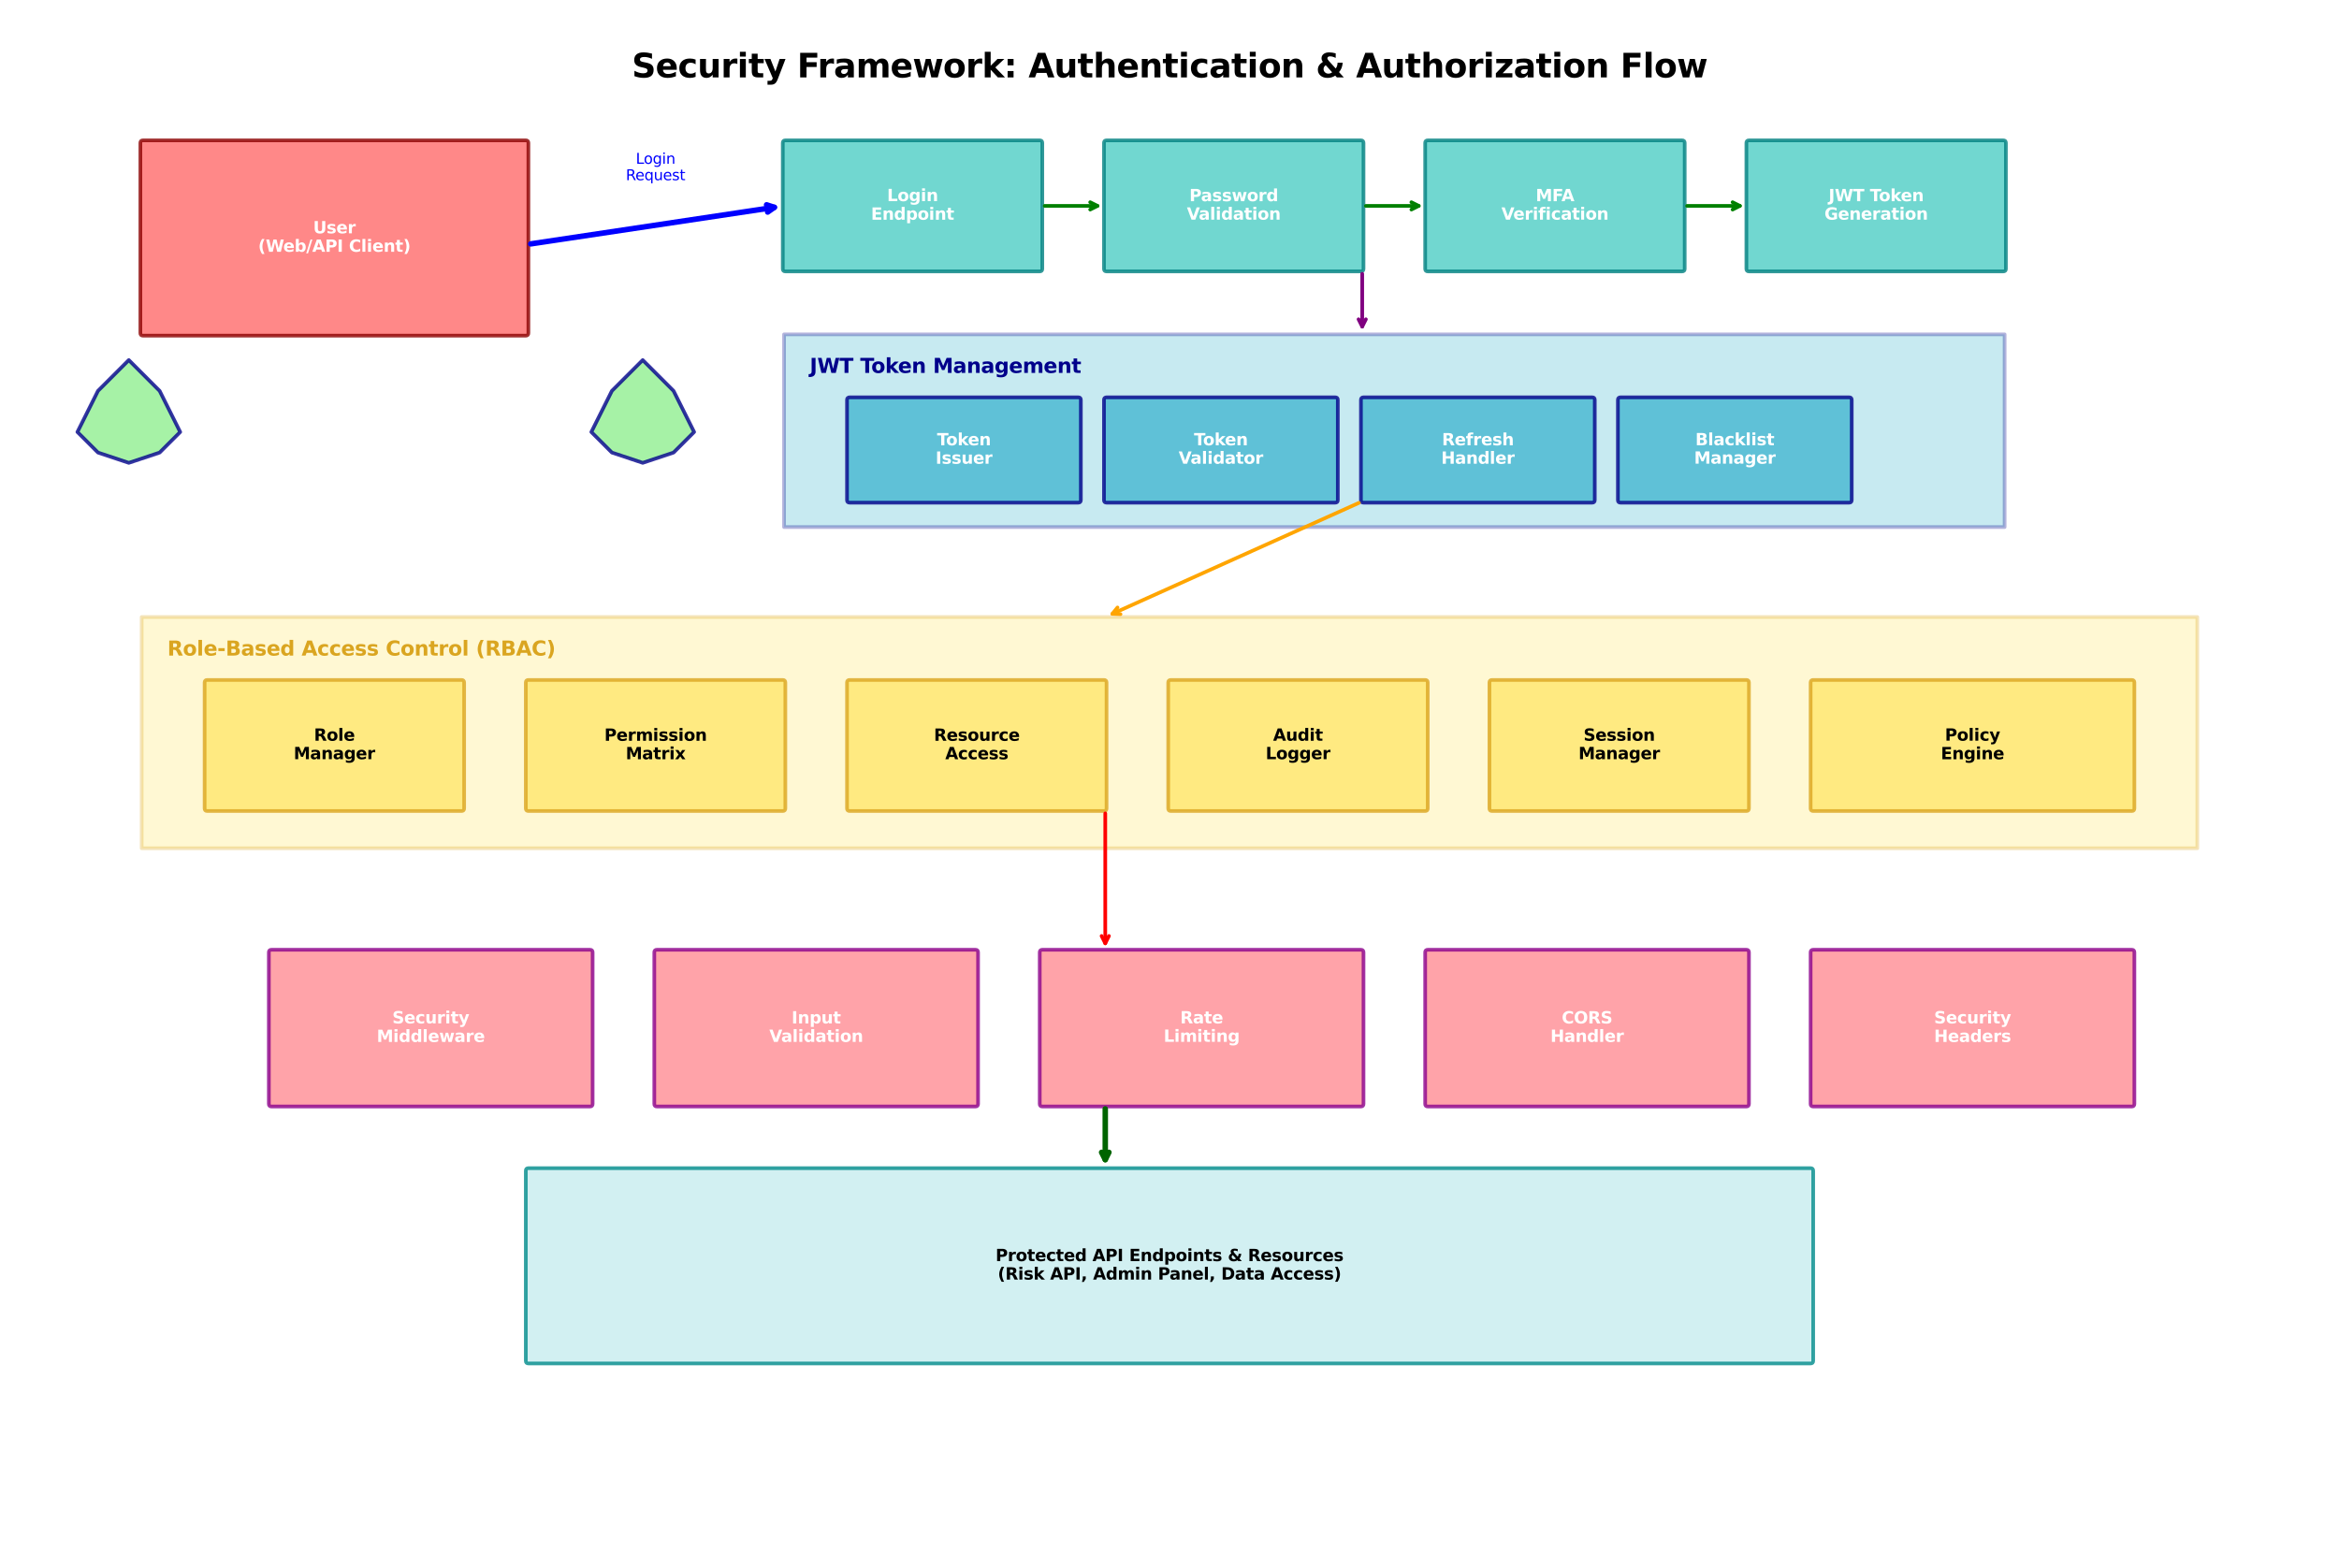 <?xml version="1.0" encoding="utf-8" standalone="no"?>
<!DOCTYPE svg PUBLIC "-//W3C//DTD SVG 1.1//EN"
  "http://www.w3.org/Graphics/SVG/1.1/DTD/svg11.dtd">
<svg xmlns:xlink="http://www.w3.org/1999/xlink" width="1278pt" height="856.8pt" viewBox="0 0 1278 856.8" xmlns="http://www.w3.org/2000/svg" version="1.1">
 <defs>
  <style type="text/css">*{stroke-linejoin: round; stroke-linecap: butt}</style>
 </defs>
 <g id="figure_1">
  <g id="patch_1">
   <path d="M 0 856.8 
L 1278 856.8 
L 1278 0 
L 0 0 
z
" style="fill: #ffffff"/>
  </g>
  <g id="axes_1">
   <g id="patch_2">
    <path d="M 78.102 183.402 
L 287.298 183.402 
Q 288.702 183.402 288.702 181.998 
L 288.702 78.102 
Q 288.702 76.698 287.298 76.698 
L 78.102 76.698 
Q 76.698 76.698 76.698 78.102 
L 76.698 181.998 
Q 76.698 183.402 78.102 183.402 
z
" clip-path="url(#pb2e18be109)" style="fill: #ff6b6b; opacity: 0.8; stroke: #8b0000; stroke-width: 2; stroke-linejoin: miter"/>
   </g>
   <g id="patch_3">
    <path d="M 42.3 236.052 
L 53.532 247.284 
L 70.38 252.9 
L 87.228 247.284 
L 98.46 236.052 
L 87.228 213.588 
L 70.38 196.74 
L 53.532 213.588 
z
" clip-path="url(#pb2e18be109)" style="fill: #90ee90; opacity: 0.8; stroke: #00008b; stroke-width: 2; stroke-linejoin: miter"/>
   </g>
   <g id="patch_4">
    <path d="M 323.1 236.052 
L 334.332 247.284 
L 351.18 252.9 
L 368.028 247.284 
L 379.26 236.052 
L 368.028 213.588 
L 351.18 196.74 
L 334.332 213.588 
z
" clip-path="url(#pb2e18be109)" style="fill: #90ee90; opacity: 0.8; stroke: #00008b; stroke-width: 2; stroke-linejoin: miter"/>
   </g>
   <g id="patch_5">
    <path d="M 429.102 148.302 
L 568.098 148.302 
Q 569.502 148.302 569.502 146.898 
L 569.502 78.102 
Q 569.502 76.698 568.098 76.698 
L 429.102 76.698 
Q 427.698 76.698 427.698 78.102 
L 427.698 146.898 
Q 427.698 148.302 429.102 148.302 
z
" clip-path="url(#pb2e18be109)" style="fill: #4ecdc4; opacity: 0.8; stroke: #008080; stroke-width: 2; stroke-linejoin: miter"/>
   </g>
   <g id="patch_6">
    <path d="M 604.602 148.302 
L 743.598 148.302 
Q 745.002 148.302 745.002 146.898 
L 745.002 78.102 
Q 745.002 76.698 743.598 76.698 
L 604.602 76.698 
Q 603.198 76.698 603.198 78.102 
L 603.198 146.898 
Q 603.198 148.302 604.602 148.302 
z
" clip-path="url(#pb2e18be109)" style="fill: #4ecdc4; opacity: 0.8; stroke: #008080; stroke-width: 2; stroke-linejoin: miter"/>
   </g>
   <g id="patch_7">
    <path d="M 780.102 148.302 
L 919.098 148.302 
Q 920.502 148.302 920.502 146.898 
L 920.502 78.102 
Q 920.502 76.698 919.098 76.698 
L 780.102 76.698 
Q 778.698 76.698 778.698 78.102 
L 778.698 146.898 
Q 778.698 148.302 780.102 148.302 
z
" clip-path="url(#pb2e18be109)" style="fill: #4ecdc4; opacity: 0.8; stroke: #008080; stroke-width: 2; stroke-linejoin: miter"/>
   </g>
   <g id="patch_8">
    <path d="M 955.602 148.302 
L 1094.598 148.302 
Q 1096.002 148.302 1096.002 146.898 
L 1096.002 78.102 
Q 1096.002 76.698 1094.598 76.698 
L 955.602 76.698 
Q 954.198 76.698 954.198 78.102 
L 954.198 146.898 
Q 954.198 148.302 955.602 148.302 
z
" clip-path="url(#pb2e18be109)" style="fill: #4ecdc4; opacity: 0.8; stroke: #008080; stroke-width: 2; stroke-linejoin: miter"/>
   </g>
   <g id="patch_9">
    <path d="M 428.4 288 
L 1095.3 288 
L 1095.3 182.7 
L 428.4 182.7 
z
" clip-path="url(#pb2e18be109)" style="fill: #45b7d1; opacity: 0.3; stroke: #00008b; stroke-width: 2; stroke-linejoin: miter"/>
   </g>
   <g id="patch_10">
    <path d="M 464.202 274.662 
L 589.158 274.662 
Q 590.562 274.662 590.562 273.258 
L 590.562 218.502 
Q 590.562 217.098 589.158 217.098 
L 464.202 217.098 
Q 462.798 217.098 462.798 218.502 
L 462.798 273.258 
Q 462.798 274.662 464.202 274.662 
z
" clip-path="url(#pb2e18be109)" style="fill: #45b7d1; opacity: 0.8; stroke: #00008b; stroke-width: 2; stroke-linejoin: miter"/>
   </g>
   <g id="patch_11">
    <path d="M 604.602 274.662 
L 729.558 274.662 
Q 730.962 274.662 730.962 273.258 
L 730.962 218.502 
Q 730.962 217.098 729.558 217.098 
L 604.602 217.098 
Q 603.198 217.098 603.198 218.502 
L 603.198 273.258 
Q 603.198 274.662 604.602 274.662 
z
" clip-path="url(#pb2e18be109)" style="fill: #45b7d1; opacity: 0.8; stroke: #00008b; stroke-width: 2; stroke-linejoin: miter"/>
   </g>
   <g id="patch_12">
    <path d="M 745.002 274.662 
L 869.958 274.662 
Q 871.362 274.662 871.362 273.258 
L 871.362 218.502 
Q 871.362 217.098 869.958 217.098 
L 745.002 217.098 
Q 743.598 217.098 743.598 218.502 
L 743.598 273.258 
Q 743.598 274.662 745.002 274.662 
z
" clip-path="url(#pb2e18be109)" style="fill: #45b7d1; opacity: 0.8; stroke: #00008b; stroke-width: 2; stroke-linejoin: miter"/>
   </g>
   <g id="patch_13">
    <path d="M 885.402 274.662 
L 1010.358 274.662 
Q 1011.762 274.662 1011.762 273.258 
L 1011.762 218.502 
Q 1011.762 217.098 1010.358 217.098 
L 885.402 217.098 
Q 883.998 217.098 883.998 218.502 
L 883.998 273.258 
Q 883.998 274.662 885.402 274.662 
z
" clip-path="url(#pb2e18be109)" style="fill: #45b7d1; opacity: 0.8; stroke: #00008b; stroke-width: 2; stroke-linejoin: miter"/>
   </g>
   <g id="patch_14">
    <path d="M 77.4 463.5 
L 1200.6 463.5 
L 1200.6 337.14 
L 77.4 337.14 
z
" clip-path="url(#pb2e18be109)" style="fill: #ffe66d; opacity: 0.3; stroke: #daa520; stroke-width: 2; stroke-linejoin: miter"/>
   </g>
   <g id="patch_15">
    <path d="M 113.202 443.142 
L 252.198 443.142 
Q 253.602 443.142 253.602 441.738 
L 253.602 372.942 
Q 253.602 371.538 252.198 371.538 
L 113.202 371.538 
Q 111.798 371.538 111.798 372.942 
L 111.798 441.738 
Q 111.798 443.142 113.202 443.142 
z
" clip-path="url(#pb2e18be109)" style="fill: #ffe66d; opacity: 0.8; stroke: #daa520; stroke-width: 2; stroke-linejoin: miter"/>
   </g>
   <g id="patch_16">
    <path d="M 288.702 443.142 
L 427.698 443.142 
Q 429.102 443.142 429.102 441.738 
L 429.102 372.942 
Q 429.102 371.538 427.698 371.538 
L 288.702 371.538 
Q 287.298 371.538 287.298 372.942 
L 287.298 441.738 
Q 287.298 443.142 288.702 443.142 
z
" clip-path="url(#pb2e18be109)" style="fill: #ffe66d; opacity: 0.8; stroke: #daa520; stroke-width: 2; stroke-linejoin: miter"/>
   </g>
   <g id="patch_17">
    <path d="M 464.202 443.142 
L 603.198 443.142 
Q 604.602 443.142 604.602 441.738 
L 604.602 372.942 
Q 604.602 371.538 603.198 371.538 
L 464.202 371.538 
Q 462.798 371.538 462.798 372.942 
L 462.798 441.738 
Q 462.798 443.142 464.202 443.142 
z
" clip-path="url(#pb2e18be109)" style="fill: #ffe66d; opacity: 0.8; stroke: #daa520; stroke-width: 2; stroke-linejoin: miter"/>
   </g>
   <g id="patch_18">
    <path d="M 639.702 443.142 
L 778.698 443.142 
Q 780.102 443.142 780.102 441.738 
L 780.102 372.942 
Q 780.102 371.538 778.698 371.538 
L 639.702 371.538 
Q 638.298 371.538 638.298 372.942 
L 638.298 441.738 
Q 638.298 443.142 639.702 443.142 
z
" clip-path="url(#pb2e18be109)" style="fill: #ffe66d; opacity: 0.8; stroke: #daa520; stroke-width: 2; stroke-linejoin: miter"/>
   </g>
   <g id="patch_19">
    <path d="M 815.202 443.142 
L 954.198 443.142 
Q 955.602 443.142 955.602 441.738 
L 955.602 372.942 
Q 955.602 371.538 954.198 371.538 
L 815.202 371.538 
Q 813.798 371.538 813.798 372.942 
L 813.798 441.738 
Q 813.798 443.142 815.202 443.142 
z
" clip-path="url(#pb2e18be109)" style="fill: #ffe66d; opacity: 0.8; stroke: #daa520; stroke-width: 2; stroke-linejoin: miter"/>
   </g>
   <g id="patch_20">
    <path d="M 990.702 443.142 
L 1164.798 443.142 
Q 1166.202 443.142 1166.202 441.738 
L 1166.202 372.942 
Q 1166.202 371.538 1164.798 371.538 
L 990.702 371.538 
Q 989.298 371.538 989.298 372.942 
L 989.298 441.738 
Q 989.298 443.142 990.702 443.142 
z
" clip-path="url(#pb2e18be109)" style="fill: #ffe66d; opacity: 0.8; stroke: #daa520; stroke-width: 2; stroke-linejoin: miter"/>
   </g>
   <g id="patch_21">
    <path d="M 148.302 604.602 
L 322.398 604.602 
Q 323.802 604.602 323.802 603.198 
L 323.802 520.362 
Q 323.802 518.958 322.398 518.958 
L 148.302 518.958 
Q 146.898 518.958 146.898 520.362 
L 146.898 603.198 
Q 146.898 604.602 148.302 604.602 
z
" clip-path="url(#pb2e18be109)" style="fill: #ff8c94; opacity: 0.8; stroke: #8b008b; stroke-width: 2; stroke-linejoin: miter"/>
   </g>
   <g id="patch_22">
    <path d="M 358.902 604.602 
L 532.998 604.602 
Q 534.402 604.602 534.402 603.198 
L 534.402 520.362 
Q 534.402 518.958 532.998 518.958 
L 358.902 518.958 
Q 357.498 518.958 357.498 520.362 
L 357.498 603.198 
Q 357.498 604.602 358.902 604.602 
z
" clip-path="url(#pb2e18be109)" style="fill: #ff8c94; opacity: 0.8; stroke: #8b008b; stroke-width: 2; stroke-linejoin: miter"/>
   </g>
   <g id="patch_23">
    <path d="M 569.502 604.602 
L 743.598 604.602 
Q 745.002 604.602 745.002 603.198 
L 745.002 520.362 
Q 745.002 518.958 743.598 518.958 
L 569.502 518.958 
Q 568.098 518.958 568.098 520.362 
L 568.098 603.198 
Q 568.098 604.602 569.502 604.602 
z
" clip-path="url(#pb2e18be109)" style="fill: #ff8c94; opacity: 0.8; stroke: #8b008b; stroke-width: 2; stroke-linejoin: miter"/>
   </g>
   <g id="patch_24">
    <path d="M 780.102 604.602 
L 954.198 604.602 
Q 955.602 604.602 955.602 603.198 
L 955.602 520.362 
Q 955.602 518.958 954.198 518.958 
L 780.102 518.958 
Q 778.698 518.958 778.698 520.362 
L 778.698 603.198 
Q 778.698 604.602 780.102 604.602 
z
" clip-path="url(#pb2e18be109)" style="fill: #ff8c94; opacity: 0.8; stroke: #8b008b; stroke-width: 2; stroke-linejoin: miter"/>
   </g>
   <g id="patch_25">
    <path d="M 990.702 604.602 
L 1164.798 604.602 
Q 1166.202 604.602 1166.202 603.198 
L 1166.202 520.362 
Q 1166.202 518.958 1164.798 518.958 
L 990.702 518.958 
Q 989.298 518.958 989.298 520.362 
L 989.298 603.198 
Q 989.298 604.602 990.702 604.602 
z
" clip-path="url(#pb2e18be109)" style="fill: #ff8c94; opacity: 0.8; stroke: #8b008b; stroke-width: 2; stroke-linejoin: miter"/>
   </g>
   <g id="patch_26">
    <path d="M 288.702 745.002 
L 989.298 745.002 
Q 990.702 745.002 990.702 743.598 
L 990.702 639.702 
Q 990.702 638.298 989.298 638.298 
L 288.702 638.298 
Q 287.298 638.298 287.298 639.702 
L 287.298 743.598 
Q 287.298 745.002 288.702 745.002 
z
" clip-path="url(#pb2e18be109)" style="fill: #c7ecee; opacity: 0.8; stroke: #008b8b; stroke-width: 2; stroke-linejoin: miter"/>
   </g>
   <g id="text_1">
    <!-- Security Framework: Authentication &amp; Authorization Flow -->
    <g transform="translate(345.203 42.3) scale(0.18 -0.18)">
     <defs>
      <path id="DejaVuSans-Bold-53" d="M 3834 4519 
L 3834 3531 
Q 3450 3703 3084 3790 
Q 2719 3878 2394 3878 
Q 1963 3878 1756 3759 
Q 1550 3641 1550 3391 
Q 1550 3203 1689 3098 
Q 1828 2994 2194 2919 
L 2706 2816 
Q 3484 2659 3812 2340 
Q 4141 2022 4141 1434 
Q 4141 663 3683 286 
Q 3225 -91 2284 -91 
Q 1841 -91 1394 -6 
Q 947 78 500 244 
L 500 1259 
Q 947 1022 1364 901 
Q 1781 781 2169 781 
Q 2563 781 2772 912 
Q 2981 1044 2981 1288 
Q 2981 1506 2839 1625 
Q 2697 1744 2272 1838 
L 1806 1941 
Q 1106 2091 782 2419 
Q 459 2747 459 3303 
Q 459 4000 909 4375 
Q 1359 4750 2203 4750 
Q 2588 4750 2994 4692 
Q 3400 4634 3834 4519 
z
" transform="scale(0.016)"/>
      <path id="DejaVuSans-Bold-65" d="M 4031 1759 
L 4031 1441 
L 1416 1441 
Q 1456 1047 1700 850 
Q 1944 653 2381 653 
Q 2734 653 3104 758 
Q 3475 863 3866 1075 
L 3866 213 
Q 3469 63 3072 -14 
Q 2675 -91 2278 -91 
Q 1328 -91 801 392 
Q 275 875 275 1747 
Q 275 2603 792 3093 
Q 1309 3584 2216 3584 
Q 3041 3584 3536 3087 
Q 4031 2591 4031 1759 
z
M 2881 2131 
Q 2881 2450 2695 2645 
Q 2509 2841 2209 2841 
Q 1884 2841 1681 2658 
Q 1478 2475 1428 2131 
L 2881 2131 
z
" transform="scale(0.016)"/>
      <path id="DejaVuSans-Bold-63" d="M 3366 3391 
L 3366 2478 
Q 3138 2634 2908 2709 
Q 2678 2784 2431 2784 
Q 1963 2784 1702 2511 
Q 1441 2238 1441 1747 
Q 1441 1256 1702 982 
Q 1963 709 2431 709 
Q 2694 709 2930 787 
Q 3166 866 3366 1019 
L 3366 103 
Q 3103 6 2833 -42 
Q 2563 -91 2291 -91 
Q 1344 -91 809 395 
Q 275 881 275 1747 
Q 275 2613 809 3098 
Q 1344 3584 2291 3584 
Q 2566 3584 2833 3536 
Q 3100 3488 3366 3391 
z
" transform="scale(0.016)"/>
      <path id="DejaVuSans-Bold-75" d="M 500 1363 
L 500 3500 
L 1625 3500 
L 1625 3150 
Q 1625 2866 1622 2436 
Q 1619 2006 1619 1863 
Q 1619 1441 1641 1255 
Q 1663 1069 1716 984 
Q 1784 875 1895 815 
Q 2006 756 2150 756 
Q 2500 756 2700 1025 
Q 2900 1294 2900 1772 
L 2900 3500 
L 4019 3500 
L 4019 0 
L 2900 0 
L 2900 506 
Q 2647 200 2364 54 
Q 2081 -91 1741 -91 
Q 1134 -91 817 281 
Q 500 653 500 1363 
z
" transform="scale(0.016)"/>
      <path id="DejaVuSans-Bold-72" d="M 3138 2547 
Q 2991 2616 2845 2648 
Q 2700 2681 2553 2681 
Q 2122 2681 1889 2404 
Q 1656 2128 1656 1613 
L 1656 0 
L 538 0 
L 538 3500 
L 1656 3500 
L 1656 2925 
Q 1872 3269 2151 3426 
Q 2431 3584 2822 3584 
Q 2878 3584 2943 3579 
Q 3009 3575 3134 3559 
L 3138 2547 
z
" transform="scale(0.016)"/>
      <path id="DejaVuSans-Bold-69" d="M 538 3500 
L 1656 3500 
L 1656 0 
L 538 0 
L 538 3500 
z
M 538 4863 
L 1656 4863 
L 1656 3950 
L 538 3950 
L 538 4863 
z
" transform="scale(0.016)"/>
      <path id="DejaVuSans-Bold-74" d="M 1759 4494 
L 1759 3500 
L 2913 3500 
L 2913 2700 
L 1759 2700 
L 1759 1216 
Q 1759 972 1856 886 
Q 1953 800 2241 800 
L 2816 800 
L 2816 0 
L 1856 0 
Q 1194 0 917 276 
Q 641 553 641 1216 
L 641 2700 
L 84 2700 
L 84 3500 
L 641 3500 
L 641 4494 
L 1759 4494 
z
" transform="scale(0.016)"/>
      <path id="DejaVuSans-Bold-79" d="M 78 3500 
L 1197 3500 
L 2138 1125 
L 2938 3500 
L 4056 3500 
L 2584 -331 
Q 2363 -916 2067 -1148 
Q 1772 -1381 1288 -1381 
L 641 -1381 
L 641 -647 
L 991 -647 
Q 1275 -647 1404 -556 
Q 1534 -466 1606 -231 
L 1638 -134 
L 78 3500 
z
" transform="scale(0.016)"/>
      <path id="DejaVuSans-Bold-20" transform="scale(0.016)"/>
      <path id="DejaVuSans-Bold-46" d="M 588 4666 
L 3834 4666 
L 3834 3756 
L 1791 3756 
L 1791 2888 
L 3713 2888 
L 3713 1978 
L 1791 1978 
L 1791 0 
L 588 0 
L 588 4666 
z
" transform="scale(0.016)"/>
      <path id="DejaVuSans-Bold-61" d="M 2106 1575 
Q 1756 1575 1579 1456 
Q 1403 1338 1403 1106 
Q 1403 894 1545 773 
Q 1688 653 1941 653 
Q 2256 653 2472 879 
Q 2688 1106 2688 1447 
L 2688 1575 
L 2106 1575 
z
M 3816 1997 
L 3816 0 
L 2688 0 
L 2688 519 
Q 2463 200 2181 54 
Q 1900 -91 1497 -91 
Q 953 -91 614 226 
Q 275 544 275 1050 
Q 275 1666 698 1953 
Q 1122 2241 2028 2241 
L 2688 2241 
L 2688 2328 
Q 2688 2594 2478 2717 
Q 2269 2841 1825 2841 
Q 1466 2841 1156 2769 
Q 847 2697 581 2553 
L 581 3406 
Q 941 3494 1303 3539 
Q 1666 3584 2028 3584 
Q 2975 3584 3395 3211 
Q 3816 2838 3816 1997 
z
" transform="scale(0.016)"/>
      <path id="DejaVuSans-Bold-6d" d="M 3781 2919 
Q 3994 3244 4286 3414 
Q 4578 3584 4928 3584 
Q 5531 3584 5847 3212 
Q 6163 2841 6163 2131 
L 6163 0 
L 5038 0 
L 5038 1825 
Q 5041 1866 5042 1909 
Q 5044 1953 5044 2034 
Q 5044 2406 4934 2573 
Q 4825 2741 4581 2741 
Q 4263 2741 4089 2478 
Q 3916 2216 3909 1719 
L 3909 0 
L 2784 0 
L 2784 1825 
Q 2784 2406 2684 2573 
Q 2584 2741 2328 2741 
Q 2006 2741 1831 2477 
Q 1656 2213 1656 1722 
L 1656 0 
L 531 0 
L 531 3500 
L 1656 3500 
L 1656 2988 
Q 1863 3284 2130 3434 
Q 2397 3584 2719 3584 
Q 3081 3584 3359 3409 
Q 3638 3234 3781 2919 
z
" transform="scale(0.016)"/>
      <path id="DejaVuSans-Bold-77" d="M 225 3500 
L 1313 3500 
L 1900 1088 
L 2491 3500 
L 3425 3500 
L 4013 1113 
L 4603 3500 
L 5691 3500 
L 4769 0 
L 3547 0 
L 2956 2406 
L 2369 0 
L 1147 0 
L 225 3500 
z
" transform="scale(0.016)"/>
      <path id="DejaVuSans-Bold-6f" d="M 2203 2784 
Q 1831 2784 1636 2517 
Q 1441 2250 1441 1747 
Q 1441 1244 1636 976 
Q 1831 709 2203 709 
Q 2569 709 2762 976 
Q 2956 1244 2956 1747 
Q 2956 2250 2762 2517 
Q 2569 2784 2203 2784 
z
M 2203 3584 
Q 3106 3584 3614 3096 
Q 4122 2609 4122 1747 
Q 4122 884 3614 396 
Q 3106 -91 2203 -91 
Q 1297 -91 786 396 
Q 275 884 275 1747 
Q 275 2609 786 3096 
Q 1297 3584 2203 3584 
z
" transform="scale(0.016)"/>
      <path id="DejaVuSans-Bold-6b" d="M 538 4863 
L 1656 4863 
L 1656 2216 
L 2944 3500 
L 4244 3500 
L 2534 1894 
L 4378 0 
L 3022 0 
L 1656 1459 
L 1656 0 
L 538 0 
L 538 4863 
z
" transform="scale(0.016)"/>
      <path id="DejaVuSans-Bold-3a" d="M 716 3500 
L 1844 3500 
L 1844 2291 
L 716 2291 
L 716 3500 
z
M 716 1209 
L 1844 1209 
L 1844 0 
L 716 0 
L 716 1209 
z
" transform="scale(0.016)"/>
      <path id="DejaVuSans-Bold-41" d="M 3419 850 
L 1538 850 
L 1241 0 
L 31 0 
L 1759 4666 
L 3194 4666 
L 4922 0 
L 3713 0 
L 3419 850 
z
M 1838 1716 
L 3116 1716 
L 2478 3572 
L 1838 1716 
z
" transform="scale(0.016)"/>
      <path id="DejaVuSans-Bold-68" d="M 4056 2131 
L 4056 0 
L 2931 0 
L 2931 347 
L 2931 1625 
Q 2931 2084 2911 2256 
Q 2891 2428 2841 2509 
Q 2775 2619 2662 2680 
Q 2550 2741 2406 2741 
Q 2056 2741 1856 2470 
Q 1656 2200 1656 1722 
L 1656 0 
L 538 0 
L 538 4863 
L 1656 4863 
L 1656 2988 
Q 1909 3294 2193 3439 
Q 2478 3584 2822 3584 
Q 3428 3584 3742 3212 
Q 4056 2841 4056 2131 
z
" transform="scale(0.016)"/>
      <path id="DejaVuSans-Bold-6e" d="M 4056 2131 
L 4056 0 
L 2931 0 
L 2931 347 
L 2931 1631 
Q 2931 2084 2911 2256 
Q 2891 2428 2841 2509 
Q 2775 2619 2662 2680 
Q 2550 2741 2406 2741 
Q 2056 2741 1856 2470 
Q 1656 2200 1656 1722 
L 1656 0 
L 538 0 
L 538 3500 
L 1656 3500 
L 1656 2988 
Q 1909 3294 2193 3439 
Q 2478 3584 2822 3584 
Q 3428 3584 3742 3212 
Q 4056 2841 4056 2131 
z
" transform="scale(0.016)"/>
      <path id="DejaVuSans-Bold-26" d="M 2497 3097 
L 3775 1691 
Q 3941 1909 4027 2181 
Q 4113 2453 4128 2797 
L 5100 2797 
Q 5053 2228 4879 1784 
Q 4706 1341 4397 1006 
L 5313 0 
L 3988 0 
L 3681 341 
Q 3353 122 2990 15 
Q 2628 -91 2222 -91 
Q 1400 -91 892 342 
Q 384 775 384 1459 
Q 384 1916 607 2267 
Q 831 2619 1338 2950 
Q 1206 3116 1143 3281 
Q 1081 3447 1081 3628 
Q 1081 4138 1478 4444 
Q 1875 4750 2534 4750 
Q 2819 4750 3126 4704 
Q 3434 4659 3769 4569 
L 3769 3700 
Q 3475 3850 3212 3922 
Q 2950 3994 2700 3994 
Q 2459 3994 2326 3901 
Q 2194 3809 2194 3641 
Q 2194 3534 2270 3398 
Q 2347 3263 2497 3097 
z
M 1875 2322 
Q 1672 2175 1569 1989 
Q 1466 1803 1466 1581 
Q 1466 1222 1731 969 
Q 1997 716 2369 716 
Q 2578 716 2759 780 
Q 2941 844 3097 972 
L 1875 2322 
z
" transform="scale(0.016)"/>
      <path id="DejaVuSans-Bold-7a" d="M 366 3500 
L 3419 3500 
L 3419 2719 
L 1575 800 
L 3419 800 
L 3419 0 
L 288 0 
L 288 781 
L 2131 2700 
L 366 2700 
L 366 3500 
z
" transform="scale(0.016)"/>
      <path id="DejaVuSans-Bold-6c" d="M 538 4863 
L 1656 4863 
L 1656 0 
L 538 0 
L 538 4863 
z
" transform="scale(0.016)"/>
     </defs>
     <use xlink:href="#DejaVuSans-Bold-53"/>
     <use xlink:href="#DejaVuSans-Bold-65" transform="translate(72.021 0)"/>
     <use xlink:href="#DejaVuSans-Bold-63" transform="translate(139.844 0)"/>
     <use xlink:href="#DejaVuSans-Bold-75" transform="translate(199.121 0)"/>
     <use xlink:href="#DejaVuSans-Bold-72" transform="translate(270.312 0)"/>
     <use xlink:href="#DejaVuSans-Bold-69" transform="translate(319.629 0)"/>
     <use xlink:href="#DejaVuSans-Bold-74" transform="translate(353.906 0)"/>
     <use xlink:href="#DejaVuSans-Bold-79" transform="translate(401.709 0)"/>
     <use xlink:href="#DejaVuSans-Bold-20" transform="translate(466.895 0)"/>
     <use xlink:href="#DejaVuSans-Bold-46" transform="translate(501.709 0)"/>
     <use xlink:href="#DejaVuSans-Bold-72" transform="translate(563.645 0)"/>
     <use xlink:href="#DejaVuSans-Bold-61" transform="translate(612.961 0)"/>
     <use xlink:href="#DejaVuSans-Bold-6d" transform="translate(680.441 0)"/>
     <use xlink:href="#DejaVuSans-Bold-65" transform="translate(784.641 0)"/>
     <use xlink:href="#DejaVuSans-Bold-77" transform="translate(852.463 0)"/>
     <use xlink:href="#DejaVuSans-Bold-6f" transform="translate(944.846 0)"/>
     <use xlink:href="#DejaVuSans-Bold-72" transform="translate(1013.547 0)"/>
     <use xlink:href="#DejaVuSans-Bold-6b" transform="translate(1062.863 0)"/>
     <use xlink:href="#DejaVuSans-Bold-3a" transform="translate(1129.367 0)"/>
     <use xlink:href="#DejaVuSans-Bold-20" transform="translate(1169.357 0)"/>
     <use xlink:href="#DejaVuSans-Bold-41" transform="translate(1204.172 0)"/>
     <use xlink:href="#DejaVuSans-Bold-75" transform="translate(1281.564 0)"/>
     <use xlink:href="#DejaVuSans-Bold-74" transform="translate(1352.756 0)"/>
     <use xlink:href="#DejaVuSans-Bold-68" transform="translate(1400.559 0)"/>
     <use xlink:href="#DejaVuSans-Bold-65" transform="translate(1471.75 0)"/>
     <use xlink:href="#DejaVuSans-Bold-6e" transform="translate(1539.572 0)"/>
     <use xlink:href="#DejaVuSans-Bold-74" transform="translate(1610.764 0)"/>
     <use xlink:href="#DejaVuSans-Bold-69" transform="translate(1658.566 0)"/>
     <use xlink:href="#DejaVuSans-Bold-63" transform="translate(1692.844 0)"/>
     <use xlink:href="#DejaVuSans-Bold-61" transform="translate(1752.121 0)"/>
     <use xlink:href="#DejaVuSans-Bold-74" transform="translate(1819.602 0)"/>
     <use xlink:href="#DejaVuSans-Bold-69" transform="translate(1867.404 0)"/>
     <use xlink:href="#DejaVuSans-Bold-6f" transform="translate(1901.682 0)"/>
     <use xlink:href="#DejaVuSans-Bold-6e" transform="translate(1970.383 0)"/>
     <use xlink:href="#DejaVuSans-Bold-20" transform="translate(2041.574 0)"/>
     <use xlink:href="#DejaVuSans-Bold-26" transform="translate(2076.389 0)"/>
     <use xlink:href="#DejaVuSans-Bold-20" transform="translate(2163.596 0)"/>
     <use xlink:href="#DejaVuSans-Bold-41" transform="translate(2198.41 0)"/>
     <use xlink:href="#DejaVuSans-Bold-75" transform="translate(2275.803 0)"/>
     <use xlink:href="#DejaVuSans-Bold-74" transform="translate(2346.994 0)"/>
     <use xlink:href="#DejaVuSans-Bold-68" transform="translate(2394.797 0)"/>
     <use xlink:href="#DejaVuSans-Bold-6f" transform="translate(2465.988 0)"/>
     <use xlink:href="#DejaVuSans-Bold-72" transform="translate(2534.689 0)"/>
     <use xlink:href="#DejaVuSans-Bold-69" transform="translate(2584.006 0)"/>
     <use xlink:href="#DejaVuSans-Bold-7a" transform="translate(2618.283 0)"/>
     <use xlink:href="#DejaVuSans-Bold-61" transform="translate(2676.486 0)"/>
     <use xlink:href="#DejaVuSans-Bold-74" transform="translate(2743.967 0)"/>
     <use xlink:href="#DejaVuSans-Bold-69" transform="translate(2791.77 0)"/>
     <use xlink:href="#DejaVuSans-Bold-6f" transform="translate(2826.047 0)"/>
     <use xlink:href="#DejaVuSans-Bold-6e" transform="translate(2894.748 0)"/>
     <use xlink:href="#DejaVuSans-Bold-20" transform="translate(2965.939 0)"/>
     <use xlink:href="#DejaVuSans-Bold-46" transform="translate(3000.754 0)"/>
     <use xlink:href="#DejaVuSans-Bold-6c" transform="translate(3069.064 0)"/>
     <use xlink:href="#DejaVuSans-Bold-6f" transform="translate(3103.342 0)"/>
     <use xlink:href="#DejaVuSans-Bold-77" transform="translate(3172.043 0)"/>
    </g>
   </g>
   <g id="text_2">
    <!-- User -->
    <g style="fill: #ffffff" transform="translate(171.096 127.494) scale(0.09 -0.09)">
     <defs>
      <path id="DejaVuSans-Bold-55" d="M 588 4666 
L 1791 4666 
L 1791 1869 
Q 1791 1291 1980 1042 
Q 2169 794 2597 794 
Q 3028 794 3217 1042 
Q 3406 1291 3406 1869 
L 3406 4666 
L 4609 4666 
L 4609 1869 
Q 4609 878 4112 393 
Q 3616 -91 2597 -91 
Q 1581 -91 1084 393 
Q 588 878 588 1869 
L 588 4666 
z
" transform="scale(0.016)"/>
      <path id="DejaVuSans-Bold-73" d="M 3272 3391 
L 3272 2541 
Q 2913 2691 2578 2766 
Q 2244 2841 1947 2841 
Q 1628 2841 1473 2761 
Q 1319 2681 1319 2516 
Q 1319 2381 1436 2309 
Q 1553 2238 1856 2203 
L 2053 2175 
Q 2913 2066 3209 1816 
Q 3506 1566 3506 1031 
Q 3506 472 3093 190 
Q 2681 -91 1863 -91 
Q 1516 -91 1145 -36 
Q 775 19 384 128 
L 384 978 
Q 719 816 1070 734 
Q 1422 653 1784 653 
Q 2113 653 2278 743 
Q 2444 834 2444 1013 
Q 2444 1163 2330 1236 
Q 2216 1309 1875 1350 
L 1678 1375 
Q 931 1469 631 1722 
Q 331 1975 331 2491 
Q 331 3047 712 3315 
Q 1094 3584 1881 3584 
Q 2191 3584 2531 3537 
Q 2872 3491 3272 3391 
z
" transform="scale(0.016)"/>
     </defs>
     <use xlink:href="#DejaVuSans-Bold-55"/>
     <use xlink:href="#DejaVuSans-Bold-73" transform="translate(81.201 0)"/>
     <use xlink:href="#DejaVuSans-Bold-65" transform="translate(140.723 0)"/>
     <use xlink:href="#DejaVuSans-Bold-72" transform="translate(208.545 0)"/>
    </g>
    <!-- (Web/API Client) -->
    <g style="fill: #ffffff" transform="translate(141.053 137.572) scale(0.09 -0.09)">
     <defs>
      <path id="DejaVuSans-Bold-28" d="M 2413 -844 
L 1484 -844 
Q 1006 -72 778 623 
Q 550 1319 550 2003 
Q 550 2688 779 3389 
Q 1009 4091 1484 4856 
L 2413 4856 
Q 2013 4116 1813 3408 
Q 1613 2700 1613 2009 
Q 1613 1319 1811 609 
Q 2009 -100 2413 -844 
z
" transform="scale(0.016)"/>
      <path id="DejaVuSans-Bold-57" d="M 191 4666 
L 1344 4666 
L 2150 1275 
L 2950 4666 
L 4109 4666 
L 4909 1275 
L 5716 4666 
L 6859 4666 
L 5759 0 
L 4372 0 
L 3525 3547 
L 2688 0 
L 1300 0 
L 191 4666 
z
" transform="scale(0.016)"/>
      <path id="DejaVuSans-Bold-62" d="M 2400 722 
Q 2759 722 2948 984 
Q 3138 1247 3138 1747 
Q 3138 2247 2948 2509 
Q 2759 2772 2400 2772 
Q 2041 2772 1848 2508 
Q 1656 2244 1656 1747 
Q 1656 1250 1848 986 
Q 2041 722 2400 722 
z
M 1656 2988 
Q 1888 3294 2169 3439 
Q 2450 3584 2816 3584 
Q 3463 3584 3878 3070 
Q 4294 2556 4294 1747 
Q 4294 938 3878 423 
Q 3463 -91 2816 -91 
Q 2450 -91 2169 54 
Q 1888 200 1656 506 
L 1656 0 
L 538 0 
L 538 4863 
L 1656 4863 
L 1656 2988 
z
" transform="scale(0.016)"/>
      <path id="DejaVuSans-Bold-2f" d="M 1644 4666 
L 2338 4666 
L 691 -594 
L 0 -594 
L 1644 4666 
z
" transform="scale(0.016)"/>
      <path id="DejaVuSans-Bold-50" d="M 588 4666 
L 2584 4666 
Q 3475 4666 3951 4270 
Q 4428 3875 4428 3144 
Q 4428 2409 3951 2014 
Q 3475 1619 2584 1619 
L 1791 1619 
L 1791 0 
L 588 0 
L 588 4666 
z
M 1791 3794 
L 1791 2491 
L 2456 2491 
Q 2806 2491 2997 2661 
Q 3188 2831 3188 3144 
Q 3188 3456 2997 3625 
Q 2806 3794 2456 3794 
L 1791 3794 
z
" transform="scale(0.016)"/>
      <path id="DejaVuSans-Bold-49" d="M 588 4666 
L 1791 4666 
L 1791 0 
L 588 0 
L 588 4666 
z
" transform="scale(0.016)"/>
      <path id="DejaVuSans-Bold-43" d="M 4288 256 
Q 3956 84 3597 -3 
Q 3238 -91 2847 -91 
Q 1681 -91 1000 561 
Q 319 1213 319 2328 
Q 319 3447 1000 4098 
Q 1681 4750 2847 4750 
Q 3238 4750 3597 4662 
Q 3956 4575 4288 4403 
L 4288 3438 
Q 3953 3666 3628 3772 
Q 3303 3878 2944 3878 
Q 2300 3878 1931 3465 
Q 1563 3053 1563 2328 
Q 1563 1606 1931 1193 
Q 2300 781 2944 781 
Q 3303 781 3628 887 
Q 3953 994 4288 1222 
L 4288 256 
z
" transform="scale(0.016)"/>
      <path id="DejaVuSans-Bold-29" d="M 513 -844 
Q 913 -100 1113 609 
Q 1313 1319 1313 2009 
Q 1313 2700 1113 3408 
Q 913 4116 513 4856 
L 1441 4856 
Q 1916 4091 2145 3389 
Q 2375 2688 2375 2003 
Q 2375 1319 2147 623 
Q 1919 -72 1441 -844 
L 513 -844 
z
" transform="scale(0.016)"/>
     </defs>
     <use xlink:href="#DejaVuSans-Bold-28"/>
     <use xlink:href="#DejaVuSans-Bold-57" transform="translate(45.703 0)"/>
     <use xlink:href="#DejaVuSans-Bold-65" transform="translate(152.381 0)"/>
     <use xlink:href="#DejaVuSans-Bold-62" transform="translate(220.203 0)"/>
     <use xlink:href="#DejaVuSans-Bold-2f" transform="translate(291.785 0)"/>
     <use xlink:href="#DejaVuSans-Bold-41" transform="translate(328.309 0)"/>
     <use xlink:href="#DejaVuSans-Bold-50" transform="translate(405.701 0)"/>
     <use xlink:href="#DejaVuSans-Bold-49" transform="translate(478.992 0)"/>
     <use xlink:href="#DejaVuSans-Bold-20" transform="translate(516.199 0)"/>
     <use xlink:href="#DejaVuSans-Bold-43" transform="translate(551.014 0)"/>
     <use xlink:href="#DejaVuSans-Bold-6c" transform="translate(624.402 0)"/>
     <use xlink:href="#DejaVuSans-Bold-69" transform="translate(658.68 0)"/>
     <use xlink:href="#DejaVuSans-Bold-65" transform="translate(692.957 0)"/>
     <use xlink:href="#DejaVuSans-Bold-6e" transform="translate(760.779 0)"/>
     <use xlink:href="#DejaVuSans-Bold-74" transform="translate(831.971 0)"/>
     <use xlink:href="#DejaVuSans-Bold-29" transform="translate(879.773 0)"/>
    </g>
   </g>
   <g id="text_3">
    <!-- Login -->
    <g style="fill: #ffffff" transform="translate(484.674 109.909) scale(0.09 -0.09)">
     <defs>
      <path id="DejaVuSans-Bold-4c" d="M 588 4666 
L 1791 4666 
L 1791 909 
L 3903 909 
L 3903 0 
L 588 0 
L 588 4666 
z
" transform="scale(0.016)"/>
      <path id="DejaVuSans-Bold-67" d="M 2919 594 
Q 2688 288 2409 144 
Q 2131 0 1766 0 
Q 1125 0 706 504 
Q 288 1009 288 1791 
Q 288 2575 706 3076 
Q 1125 3578 1766 3578 
Q 2131 3578 2409 3434 
Q 2688 3291 2919 2981 
L 2919 3500 
L 4044 3500 
L 4044 353 
Q 4044 -491 3511 -936 
Q 2978 -1381 1966 -1381 
Q 1638 -1381 1331 -1331 
Q 1025 -1281 716 -1178 
L 716 -306 
Q 1009 -475 1290 -558 
Q 1572 -641 1856 -641 
Q 2406 -641 2662 -400 
Q 2919 -159 2919 353 
L 2919 594 
z
M 2181 2772 
Q 1834 2772 1640 2515 
Q 1447 2259 1447 1791 
Q 1447 1309 1634 1061 
Q 1822 813 2181 813 
Q 2531 813 2725 1069 
Q 2919 1325 2919 1791 
Q 2919 2259 2725 2515 
Q 2531 2772 2181 2772 
z
" transform="scale(0.016)"/>
     </defs>
     <use xlink:href="#DejaVuSans-Bold-4c"/>
     <use xlink:href="#DejaVuSans-Bold-6f" transform="translate(63.721 0)"/>
     <use xlink:href="#DejaVuSans-Bold-67" transform="translate(132.422 0)"/>
     <use xlink:href="#DejaVuSans-Bold-69" transform="translate(204.004 0)"/>
     <use xlink:href="#DejaVuSans-Bold-6e" transform="translate(238.281 0)"/>
    </g>
    <!-- Endpoint -->
    <g style="fill: #ffffff" transform="translate(475.892 120.058) scale(0.09 -0.09)">
     <defs>
      <path id="DejaVuSans-Bold-45" d="M 588 4666 
L 3834 4666 
L 3834 3756 
L 1791 3756 
L 1791 2888 
L 3713 2888 
L 3713 1978 
L 1791 1978 
L 1791 909 
L 3903 909 
L 3903 0 
L 588 0 
L 588 4666 
z
" transform="scale(0.016)"/>
      <path id="DejaVuSans-Bold-64" d="M 2919 2988 
L 2919 4863 
L 4044 4863 
L 4044 0 
L 2919 0 
L 2919 506 
Q 2688 197 2409 53 
Q 2131 -91 1766 -91 
Q 1119 -91 703 423 
Q 288 938 288 1747 
Q 288 2556 703 3070 
Q 1119 3584 1766 3584 
Q 2128 3584 2408 3439 
Q 2688 3294 2919 2988 
z
M 2181 722 
Q 2541 722 2730 984 
Q 2919 1247 2919 1747 
Q 2919 2247 2730 2509 
Q 2541 2772 2181 2772 
Q 1825 2772 1636 2509 
Q 1447 2247 1447 1747 
Q 1447 1247 1636 984 
Q 1825 722 2181 722 
z
" transform="scale(0.016)"/>
      <path id="DejaVuSans-Bold-70" d="M 1656 506 
L 1656 -1331 
L 538 -1331 
L 538 3500 
L 1656 3500 
L 1656 2988 
Q 1888 3294 2169 3439 
Q 2450 3584 2816 3584 
Q 3463 3584 3878 3070 
Q 4294 2556 4294 1747 
Q 4294 938 3878 423 
Q 3463 -91 2816 -91 
Q 2450 -91 2169 54 
Q 1888 200 1656 506 
z
M 2400 2772 
Q 2041 2772 1848 2508 
Q 1656 2244 1656 1747 
Q 1656 1250 1848 986 
Q 2041 722 2400 722 
Q 2759 722 2948 984 
Q 3138 1247 3138 1747 
Q 3138 2247 2948 2509 
Q 2759 2772 2400 2772 
z
" transform="scale(0.016)"/>
     </defs>
     <use xlink:href="#DejaVuSans-Bold-45"/>
     <use xlink:href="#DejaVuSans-Bold-6e" transform="translate(68.311 0)"/>
     <use xlink:href="#DejaVuSans-Bold-64" transform="translate(139.502 0)"/>
     <use xlink:href="#DejaVuSans-Bold-70" transform="translate(211.084 0)"/>
     <use xlink:href="#DejaVuSans-Bold-6f" transform="translate(282.666 0)"/>
     <use xlink:href="#DejaVuSans-Bold-69" transform="translate(351.367 0)"/>
     <use xlink:href="#DejaVuSans-Bold-6e" transform="translate(385.645 0)"/>
     <use xlink:href="#DejaVuSans-Bold-74" transform="translate(456.836 0)"/>
    </g>
   </g>
   <g id="text_4">
    <!-- Password -->
    <g style="fill: #ffffff" transform="translate(649.837 109.944) scale(0.09 -0.09)">
     <use xlink:href="#DejaVuSans-Bold-50"/>
     <use xlink:href="#DejaVuSans-Bold-61" transform="translate(70.666 0)"/>
     <use xlink:href="#DejaVuSans-Bold-73" transform="translate(138.146 0)"/>
     <use xlink:href="#DejaVuSans-Bold-73" transform="translate(197.668 0)"/>
     <use xlink:href="#DejaVuSans-Bold-77" transform="translate(257.189 0)"/>
     <use xlink:href="#DejaVuSans-Bold-6f" transform="translate(349.572 0)"/>
     <use xlink:href="#DejaVuSans-Bold-72" transform="translate(418.273 0)"/>
     <use xlink:href="#DejaVuSans-Bold-64" transform="translate(467.59 0)"/>
    </g>
    <!-- Validation -->
    <g style="fill: #ffffff" transform="translate(648.496 120.022) scale(0.09 -0.09)">
     <defs>
      <path id="DejaVuSans-Bold-56" d="M 31 4666 
L 1241 4666 
L 2478 1222 
L 3713 4666 
L 4922 4666 
L 3194 0 
L 1759 0 
L 31 4666 
z
" transform="scale(0.016)"/>
     </defs>
     <use xlink:href="#DejaVuSans-Bold-56"/>
     <use xlink:href="#DejaVuSans-Bold-61" transform="translate(71.893 0)"/>
     <use xlink:href="#DejaVuSans-Bold-6c" transform="translate(139.373 0)"/>
     <use xlink:href="#DejaVuSans-Bold-69" transform="translate(173.65 0)"/>
     <use xlink:href="#DejaVuSans-Bold-64" transform="translate(207.928 0)"/>
     <use xlink:href="#DejaVuSans-Bold-61" transform="translate(279.51 0)"/>
     <use xlink:href="#DejaVuSans-Bold-74" transform="translate(346.99 0)"/>
     <use xlink:href="#DejaVuSans-Bold-69" transform="translate(394.793 0)"/>
     <use xlink:href="#DejaVuSans-Bold-6f" transform="translate(429.07 0)"/>
     <use xlink:href="#DejaVuSans-Bold-6e" transform="translate(497.771 0)"/>
    </g>
   </g>
   <g id="text_5">
    <!-- MFA -->
    <g style="fill: #ffffff" transform="translate(839.083 109.944) scale(0.09 -0.09)">
     <defs>
      <path id="DejaVuSans-Bold-4d" d="M 588 4666 
L 2119 4666 
L 3181 2169 
L 4250 4666 
L 5778 4666 
L 5778 0 
L 4641 0 
L 4641 3413 
L 3566 897 
L 2803 897 
L 1728 3413 
L 1728 0 
L 588 0 
L 588 4666 
z
" transform="scale(0.016)"/>
     </defs>
     <use xlink:href="#DejaVuSans-Bold-4d"/>
     <use xlink:href="#DejaVuSans-Bold-46" transform="translate(99.512 0)"/>
     <use xlink:href="#DejaVuSans-Bold-41" transform="translate(156.322 0)"/>
    </g>
    <!-- Verification -->
    <g style="fill: #ffffff" transform="translate(820.358 120.022) scale(0.09 -0.09)">
     <defs>
      <path id="DejaVuSans-Bold-66" d="M 2841 4863 
L 2841 4128 
L 2222 4128 
Q 1984 4128 1890 4042 
Q 1797 3956 1797 3744 
L 1797 3500 
L 2753 3500 
L 2753 2700 
L 1797 2700 
L 1797 0 
L 678 0 
L 678 2700 
L 122 2700 
L 122 3500 
L 678 3500 
L 678 3744 
Q 678 4316 997 4589 
Q 1316 4863 1984 4863 
L 2841 4863 
z
" transform="scale(0.016)"/>
     </defs>
     <use xlink:href="#DejaVuSans-Bold-56"/>
     <use xlink:href="#DejaVuSans-Bold-65" transform="translate(71.893 0)"/>
     <use xlink:href="#DejaVuSans-Bold-72" transform="translate(139.715 0)"/>
     <use xlink:href="#DejaVuSans-Bold-69" transform="translate(189.031 0)"/>
     <use xlink:href="#DejaVuSans-Bold-66" transform="translate(223.309 0)"/>
     <use xlink:href="#DejaVuSans-Bold-69" transform="translate(266.814 0)"/>
     <use xlink:href="#DejaVuSans-Bold-63" transform="translate(301.092 0)"/>
     <use xlink:href="#DejaVuSans-Bold-61" transform="translate(360.369 0)"/>
     <use xlink:href="#DejaVuSans-Bold-74" transform="translate(427.85 0)"/>
     <use xlink:href="#DejaVuSans-Bold-69" transform="translate(475.652 0)"/>
     <use xlink:href="#DejaVuSans-Bold-6f" transform="translate(509.93 0)"/>
     <use xlink:href="#DejaVuSans-Bold-6e" transform="translate(578.631 0)"/>
    </g>
   </g>
   <g id="text_6">
    <!-- JWT Token -->
    <g style="fill: #ffffff" transform="translate(999.131 109.944) scale(0.09 -0.09)">
     <defs>
      <path id="DejaVuSans-Bold-4a" d="M 588 4666 
L 1791 4666 
L 1791 453 
Q 1791 -419 1317 -850 
Q 844 -1281 -116 -1281 
L -359 -1281 
L -359 -372 
L -172 -372 
Q 203 -372 395 -162 
Q 588 47 588 453 
L 588 4666 
z
" transform="scale(0.016)"/>
      <path id="DejaVuSans-Bold-54" d="M 31 4666 
L 4331 4666 
L 4331 3756 
L 2784 3756 
L 2784 0 
L 1581 0 
L 1581 3756 
L 31 3756 
L 31 4666 
z
" transform="scale(0.016)"/>
     </defs>
     <use xlink:href="#DejaVuSans-Bold-4a"/>
     <use xlink:href="#DejaVuSans-Bold-57" transform="translate(37.207 0)"/>
     <use xlink:href="#DejaVuSans-Bold-54" transform="translate(147.51 0)"/>
     <use xlink:href="#DejaVuSans-Bold-20" transform="translate(215.723 0)"/>
     <use xlink:href="#DejaVuSans-Bold-54" transform="translate(250.537 0)"/>
     <use xlink:href="#DejaVuSans-Bold-6f" transform="translate(305.5 0)"/>
     <use xlink:href="#DejaVuSans-Bold-6b" transform="translate(374.201 0)"/>
     <use xlink:href="#DejaVuSans-Bold-65" transform="translate(438.08 0)"/>
     <use xlink:href="#DejaVuSans-Bold-6e" transform="translate(505.902 0)"/>
    </g>
    <!-- Generation -->
    <g style="fill: #ffffff" transform="translate(996.854 120.022) scale(0.09 -0.09)">
     <defs>
      <path id="DejaVuSans-Bold-47" d="M 4781 347 
Q 4331 128 3847 18 
Q 3363 -91 2847 -91 
Q 1681 -91 1000 561 
Q 319 1213 319 2328 
Q 319 3456 1012 4103 
Q 1706 4750 2913 4750 
Q 3378 4750 3804 4662 
Q 4231 4575 4609 4403 
L 4609 3438 
Q 4219 3659 3833 3768 
Q 3447 3878 3059 3878 
Q 2341 3878 1952 3476 
Q 1563 3075 1563 2328 
Q 1563 1588 1938 1184 
Q 2313 781 3003 781 
Q 3191 781 3352 804 
Q 3513 828 3641 878 
L 3641 1784 
L 2906 1784 
L 2906 2591 
L 4781 2591 
L 4781 347 
z
" transform="scale(0.016)"/>
     </defs>
     <use xlink:href="#DejaVuSans-Bold-47"/>
     <use xlink:href="#DejaVuSans-Bold-65" transform="translate(82.08 0)"/>
     <use xlink:href="#DejaVuSans-Bold-6e" transform="translate(149.902 0)"/>
     <use xlink:href="#DejaVuSans-Bold-65" transform="translate(221.094 0)"/>
     <use xlink:href="#DejaVuSans-Bold-72" transform="translate(288.916 0)"/>
     <use xlink:href="#DejaVuSans-Bold-61" transform="translate(338.232 0)"/>
     <use xlink:href="#DejaVuSans-Bold-74" transform="translate(405.713 0)"/>
     <use xlink:href="#DejaVuSans-Bold-69" transform="translate(453.516 0)"/>
     <use xlink:href="#DejaVuSans-Bold-6f" transform="translate(487.793 0)"/>
     <use xlink:href="#DejaVuSans-Bold-6e" transform="translate(556.494 0)"/>
    </g>
   </g>
   <g id="text_7">
    <!-- JWT Token Management -->
    <g style="fill: #00008b" transform="translate(442.44 203.76) scale(0.11 -0.11)">
     <use xlink:href="#DejaVuSans-Bold-4a"/>
     <use xlink:href="#DejaVuSans-Bold-57" transform="translate(37.207 0)"/>
     <use xlink:href="#DejaVuSans-Bold-54" transform="translate(147.51 0)"/>
     <use xlink:href="#DejaVuSans-Bold-20" transform="translate(215.723 0)"/>
     <use xlink:href="#DejaVuSans-Bold-54" transform="translate(250.537 0)"/>
     <use xlink:href="#DejaVuSans-Bold-6f" transform="translate(305.5 0)"/>
     <use xlink:href="#DejaVuSans-Bold-6b" transform="translate(374.201 0)"/>
     <use xlink:href="#DejaVuSans-Bold-65" transform="translate(438.08 0)"/>
     <use xlink:href="#DejaVuSans-Bold-6e" transform="translate(505.902 0)"/>
     <use xlink:href="#DejaVuSans-Bold-20" transform="translate(577.094 0)"/>
     <use xlink:href="#DejaVuSans-Bold-4d" transform="translate(611.908 0)"/>
     <use xlink:href="#DejaVuSans-Bold-61" transform="translate(711.42 0)"/>
     <use xlink:href="#DejaVuSans-Bold-6e" transform="translate(778.9 0)"/>
     <use xlink:href="#DejaVuSans-Bold-61" transform="translate(850.092 0)"/>
     <use xlink:href="#DejaVuSans-Bold-67" transform="translate(917.572 0)"/>
     <use xlink:href="#DejaVuSans-Bold-65" transform="translate(989.154 0)"/>
     <use xlink:href="#DejaVuSans-Bold-6d" transform="translate(1056.977 0)"/>
     <use xlink:href="#DejaVuSans-Bold-65" transform="translate(1161.176 0)"/>
     <use xlink:href="#DejaVuSans-Bold-6e" transform="translate(1228.998 0)"/>
     <use xlink:href="#DejaVuSans-Bold-74" transform="translate(1300.189 0)"/>
    </g>
   </g>
   <g id="text_8">
    <!-- Token -->
    <g style="fill: #ffffff" transform="translate(511.985 243.324) scale(0.09 -0.09)">
     <use xlink:href="#DejaVuSans-Bold-54"/>
     <use xlink:href="#DejaVuSans-Bold-6f" transform="translate(54.963 0)"/>
     <use xlink:href="#DejaVuSans-Bold-6b" transform="translate(123.664 0)"/>
     <use xlink:href="#DejaVuSans-Bold-65" transform="translate(187.543 0)"/>
     <use xlink:href="#DejaVuSans-Bold-6e" transform="translate(255.365 0)"/>
    </g>
    <!-- Issuer -->
    <g style="fill: #ffffff" transform="translate(511.175 253.402) scale(0.09 -0.09)">
     <use xlink:href="#DejaVuSans-Bold-49"/>
     <use xlink:href="#DejaVuSans-Bold-73" transform="translate(37.207 0)"/>
     <use xlink:href="#DejaVuSans-Bold-73" transform="translate(96.729 0)"/>
     <use xlink:href="#DejaVuSans-Bold-75" transform="translate(156.25 0)"/>
     <use xlink:href="#DejaVuSans-Bold-65" transform="translate(227.441 0)"/>
     <use xlink:href="#DejaVuSans-Bold-72" transform="translate(295.264 0)"/>
    </g>
   </g>
   <g id="text_9">
    <!-- Token -->
    <g style="fill: #ffffff" transform="translate(652.385 243.324) scale(0.09 -0.09)">
     <use xlink:href="#DejaVuSans-Bold-54"/>
     <use xlink:href="#DejaVuSans-Bold-6f" transform="translate(54.963 0)"/>
     <use xlink:href="#DejaVuSans-Bold-6b" transform="translate(123.664 0)"/>
     <use xlink:href="#DejaVuSans-Bold-65" transform="translate(187.543 0)"/>
     <use xlink:href="#DejaVuSans-Bold-6e" transform="translate(255.365 0)"/>
    </g>
    <!-- Validator -->
    <g style="fill: #ffffff" transform="translate(644.003 253.402) scale(0.09 -0.09)">
     <use xlink:href="#DejaVuSans-Bold-56"/>
     <use xlink:href="#DejaVuSans-Bold-61" transform="translate(71.893 0)"/>
     <use xlink:href="#DejaVuSans-Bold-6c" transform="translate(139.373 0)"/>
     <use xlink:href="#DejaVuSans-Bold-69" transform="translate(173.65 0)"/>
     <use xlink:href="#DejaVuSans-Bold-64" transform="translate(207.928 0)"/>
     <use xlink:href="#DejaVuSans-Bold-61" transform="translate(279.51 0)"/>
     <use xlink:href="#DejaVuSans-Bold-74" transform="translate(346.99 0)"/>
     <use xlink:href="#DejaVuSans-Bold-6f" transform="translate(394.793 0)"/>
     <use xlink:href="#DejaVuSans-Bold-72" transform="translate(463.494 0)"/>
    </g>
   </g>
   <g id="text_10">
    <!-- Refresh -->
    <g style="fill: #ffffff" transform="translate(787.852 243.324) scale(0.09 -0.09)">
     <defs>
      <path id="DejaVuSans-Bold-52" d="M 2297 2597 
Q 2675 2597 2839 2737 
Q 3003 2878 3003 3200 
Q 3003 3519 2839 3656 
Q 2675 3794 2297 3794 
L 1791 3794 
L 1791 2597 
L 2297 2597 
z
M 1791 1766 
L 1791 0 
L 588 0 
L 588 4666 
L 2425 4666 
Q 3347 4666 3776 4356 
Q 4206 4047 4206 3378 
Q 4206 2916 3982 2619 
Q 3759 2322 3309 2181 
Q 3556 2125 3751 1926 
Q 3947 1728 4147 1325 
L 4800 0 
L 3519 0 
L 2950 1159 
Q 2778 1509 2601 1637 
Q 2425 1766 2131 1766 
L 1791 1766 
z
" transform="scale(0.016)"/>
     </defs>
     <use xlink:href="#DejaVuSans-Bold-52"/>
     <use xlink:href="#DejaVuSans-Bold-65" transform="translate(77.002 0)"/>
     <use xlink:href="#DejaVuSans-Bold-66" transform="translate(144.824 0)"/>
     <use xlink:href="#DejaVuSans-Bold-72" transform="translate(188.33 0)"/>
     <use xlink:href="#DejaVuSans-Bold-65" transform="translate(237.646 0)"/>
     <use xlink:href="#DejaVuSans-Bold-73" transform="translate(305.469 0)"/>
     <use xlink:href="#DejaVuSans-Bold-68" transform="translate(364.99 0)"/>
    </g>
    <!-- Handler -->
    <g style="fill: #ffffff" transform="translate(787.439 253.402) scale(0.09 -0.09)">
     <defs>
      <path id="DejaVuSans-Bold-48" d="M 588 4666 
L 1791 4666 
L 1791 2888 
L 3566 2888 
L 3566 4666 
L 4769 4666 
L 4769 0 
L 3566 0 
L 3566 1978 
L 1791 1978 
L 1791 0 
L 588 0 
L 588 4666 
z
" transform="scale(0.016)"/>
     </defs>
     <use xlink:href="#DejaVuSans-Bold-48"/>
     <use xlink:href="#DejaVuSans-Bold-61" transform="translate(83.691 0)"/>
     <use xlink:href="#DejaVuSans-Bold-6e" transform="translate(151.172 0)"/>
     <use xlink:href="#DejaVuSans-Bold-64" transform="translate(222.363 0)"/>
     <use xlink:href="#DejaVuSans-Bold-6c" transform="translate(293.945 0)"/>
     <use xlink:href="#DejaVuSans-Bold-65" transform="translate(328.223 0)"/>
     <use xlink:href="#DejaVuSans-Bold-72" transform="translate(396.045 0)"/>
    </g>
   </g>
   <g id="text_11">
    <!-- Blacklist -->
    <g style="fill: #ffffff" transform="translate(926.296 243.289) scale(0.09 -0.09)">
     <defs>
      <path id="DejaVuSans-Bold-42" d="M 2456 2859 
Q 2741 2859 2887 2984 
Q 3034 3109 3034 3353 
Q 3034 3594 2887 3720 
Q 2741 3847 2456 3847 
L 1791 3847 
L 1791 2859 
L 2456 2859 
z
M 2497 819 
Q 2859 819 3042 972 
Q 3225 1125 3225 1434 
Q 3225 1738 3044 1889 
Q 2863 2041 2497 2041 
L 1791 2041 
L 1791 819 
L 2497 819 
z
M 3616 2497 
Q 4003 2384 4215 2081 
Q 4428 1778 4428 1338 
Q 4428 663 3972 331 
Q 3516 0 2584 0 
L 588 0 
L 588 4666 
L 2394 4666 
Q 3366 4666 3802 4372 
Q 4238 4078 4238 3431 
Q 4238 3091 4078 2852 
Q 3919 2613 3616 2497 
z
" transform="scale(0.016)"/>
     </defs>
     <use xlink:href="#DejaVuSans-Bold-42"/>
     <use xlink:href="#DejaVuSans-Bold-6c" transform="translate(76.221 0)"/>
     <use xlink:href="#DejaVuSans-Bold-61" transform="translate(110.498 0)"/>
     <use xlink:href="#DejaVuSans-Bold-63" transform="translate(177.979 0)"/>
     <use xlink:href="#DejaVuSans-Bold-6b" transform="translate(237.256 0)"/>
     <use xlink:href="#DejaVuSans-Bold-6c" transform="translate(303.76 0)"/>
     <use xlink:href="#DejaVuSans-Bold-69" transform="translate(338.037 0)"/>
     <use xlink:href="#DejaVuSans-Bold-73" transform="translate(372.314 0)"/>
     <use xlink:href="#DejaVuSans-Bold-74" transform="translate(431.836 0)"/>
    </g>
    <!-- Manager -->
    <g style="fill: #ffffff" transform="translate(925.632 253.367) scale(0.09 -0.09)">
     <use xlink:href="#DejaVuSans-Bold-4d"/>
     <use xlink:href="#DejaVuSans-Bold-61" transform="translate(99.512 0)"/>
     <use xlink:href="#DejaVuSans-Bold-6e" transform="translate(166.992 0)"/>
     <use xlink:href="#DejaVuSans-Bold-61" transform="translate(238.184 0)"/>
     <use xlink:href="#DejaVuSans-Bold-67" transform="translate(305.664 0)"/>
     <use xlink:href="#DejaVuSans-Bold-65" transform="translate(377.246 0)"/>
     <use xlink:href="#DejaVuSans-Bold-72" transform="translate(445.068 0)"/>
    </g>
   </g>
   <g id="text_12">
    <!-- Role-Based Access Control (RBAC) -->
    <g style="fill: #daa520" transform="translate(91.44 358.2) scale(0.11 -0.11)">
     <defs>
      <path id="DejaVuSans-Bold-2d" d="M 347 2297 
L 2309 2297 
L 2309 1388 
L 347 1388 
L 347 2297 
z
" transform="scale(0.016)"/>
     </defs>
     <use xlink:href="#DejaVuSans-Bold-52"/>
     <use xlink:href="#DejaVuSans-Bold-6f" transform="translate(77.002 0)"/>
     <use xlink:href="#DejaVuSans-Bold-6c" transform="translate(145.703 0)"/>
     <use xlink:href="#DejaVuSans-Bold-65" transform="translate(179.98 0)"/>
     <use xlink:href="#DejaVuSans-Bold-2d" transform="translate(247.803 0)"/>
     <use xlink:href="#DejaVuSans-Bold-42" transform="translate(289.307 0)"/>
     <use xlink:href="#DejaVuSans-Bold-61" transform="translate(365.527 0)"/>
     <use xlink:href="#DejaVuSans-Bold-73" transform="translate(433.008 0)"/>
     <use xlink:href="#DejaVuSans-Bold-65" transform="translate(492.529 0)"/>
     <use xlink:href="#DejaVuSans-Bold-64" transform="translate(560.352 0)"/>
     <use xlink:href="#DejaVuSans-Bold-20" transform="translate(631.934 0)"/>
     <use xlink:href="#DejaVuSans-Bold-41" transform="translate(666.748 0)"/>
     <use xlink:href="#DejaVuSans-Bold-63" transform="translate(744.141 0)"/>
     <use xlink:href="#DejaVuSans-Bold-63" transform="translate(803.418 0)"/>
     <use xlink:href="#DejaVuSans-Bold-65" transform="translate(862.695 0)"/>
     <use xlink:href="#DejaVuSans-Bold-73" transform="translate(930.518 0)"/>
     <use xlink:href="#DejaVuSans-Bold-73" transform="translate(990.039 0)"/>
     <use xlink:href="#DejaVuSans-Bold-20" transform="translate(1049.561 0)"/>
     <use xlink:href="#DejaVuSans-Bold-43" transform="translate(1084.375 0)"/>
     <use xlink:href="#DejaVuSans-Bold-6f" transform="translate(1157.764 0)"/>
     <use xlink:href="#DejaVuSans-Bold-6e" transform="translate(1226.465 0)"/>
     <use xlink:href="#DejaVuSans-Bold-74" transform="translate(1297.656 0)"/>
     <use xlink:href="#DejaVuSans-Bold-72" transform="translate(1345.459 0)"/>
     <use xlink:href="#DejaVuSans-Bold-6f" transform="translate(1394.775 0)"/>
     <use xlink:href="#DejaVuSans-Bold-6c" transform="translate(1463.477 0)"/>
     <use xlink:href="#DejaVuSans-Bold-20" transform="translate(1497.754 0)"/>
     <use xlink:href="#DejaVuSans-Bold-28" transform="translate(1532.568 0)"/>
     <use xlink:href="#DejaVuSans-Bold-52" transform="translate(1578.271 0)"/>
     <use xlink:href="#DejaVuSans-Bold-42" transform="translate(1655.273 0)"/>
     <use xlink:href="#DejaVuSans-Bold-41" transform="translate(1731.494 0)"/>
     <use xlink:href="#DejaVuSans-Bold-43" transform="translate(1808.887 0)"/>
     <use xlink:href="#DejaVuSans-Bold-29" transform="translate(1882.275 0)"/>
    </g>
   </g>
   <g id="text_13">
    <!-- Role -->
    <g transform="translate(171.548 404.749) scale(0.09 -0.09)">
     <use xlink:href="#DejaVuSans-Bold-52"/>
     <use xlink:href="#DejaVuSans-Bold-6f" transform="translate(77.002 0)"/>
     <use xlink:href="#DejaVuSans-Bold-6c" transform="translate(145.703 0)"/>
     <use xlink:href="#DejaVuSans-Bold-65" transform="translate(179.98 0)"/>
    </g>
    <!-- Manager -->
    <g transform="translate(160.452 414.827) scale(0.09 -0.09)">
     <use xlink:href="#DejaVuSans-Bold-4d"/>
     <use xlink:href="#DejaVuSans-Bold-61" transform="translate(99.512 0)"/>
     <use xlink:href="#DejaVuSans-Bold-6e" transform="translate(166.992 0)"/>
     <use xlink:href="#DejaVuSans-Bold-61" transform="translate(238.184 0)"/>
     <use xlink:href="#DejaVuSans-Bold-67" transform="translate(305.664 0)"/>
     <use xlink:href="#DejaVuSans-Bold-65" transform="translate(377.246 0)"/>
     <use xlink:href="#DejaVuSans-Bold-72" transform="translate(445.068 0)"/>
    </g>
   </g>
   <g id="text_14">
    <!-- Permission -->
    <g transform="translate(330.204 404.784) scale(0.09 -0.09)">
     <use xlink:href="#DejaVuSans-Bold-50"/>
     <use xlink:href="#DejaVuSans-Bold-65" transform="translate(73.291 0)"/>
     <use xlink:href="#DejaVuSans-Bold-72" transform="translate(141.113 0)"/>
     <use xlink:href="#DejaVuSans-Bold-6d" transform="translate(190.43 0)"/>
     <use xlink:href="#DejaVuSans-Bold-69" transform="translate(294.629 0)"/>
     <use xlink:href="#DejaVuSans-Bold-73" transform="translate(328.906 0)"/>
     <use xlink:href="#DejaVuSans-Bold-73" transform="translate(388.428 0)"/>
     <use xlink:href="#DejaVuSans-Bold-69" transform="translate(447.949 0)"/>
     <use xlink:href="#DejaVuSans-Bold-6f" transform="translate(482.227 0)"/>
     <use xlink:href="#DejaVuSans-Bold-6e" transform="translate(550.928 0)"/>
    </g>
    <!-- Matrix -->
    <g transform="translate(341.87 414.862) scale(0.09 -0.09)">
     <defs>
      <path id="DejaVuSans-Bold-78" d="M 1422 1791 
L 159 3500 
L 1344 3500 
L 2059 2463 
L 2784 3500 
L 3969 3500 
L 2706 1797 
L 4031 0 
L 2847 0 
L 2059 1106 
L 1281 0 
L 97 0 
L 1422 1791 
z
" transform="scale(0.016)"/>
     </defs>
     <use xlink:href="#DejaVuSans-Bold-4d"/>
     <use xlink:href="#DejaVuSans-Bold-61" transform="translate(99.512 0)"/>
     <use xlink:href="#DejaVuSans-Bold-74" transform="translate(166.992 0)"/>
     <use xlink:href="#DejaVuSans-Bold-72" transform="translate(214.795 0)"/>
     <use xlink:href="#DejaVuSans-Bold-69" transform="translate(264.111 0)"/>
     <use xlink:href="#DejaVuSans-Bold-78" transform="translate(298.389 0)"/>
    </g>
   </g>
   <g id="text_15">
    <!-- Resource -->
    <g transform="translate(510.27 404.784) scale(0.09 -0.09)">
     <use xlink:href="#DejaVuSans-Bold-52"/>
     <use xlink:href="#DejaVuSans-Bold-65" transform="translate(77.002 0)"/>
     <use xlink:href="#DejaVuSans-Bold-73" transform="translate(144.824 0)"/>
     <use xlink:href="#DejaVuSans-Bold-6f" transform="translate(204.346 0)"/>
     <use xlink:href="#DejaVuSans-Bold-75" transform="translate(273.047 0)"/>
     <use xlink:href="#DejaVuSans-Bold-72" transform="translate(344.238 0)"/>
     <use xlink:href="#DejaVuSans-Bold-63" transform="translate(393.555 0)"/>
     <use xlink:href="#DejaVuSans-Bold-65" transform="translate(452.832 0)"/>
    </g>
    <!-- Access -->
    <g transform="translate(516.473 414.862) scale(0.09 -0.09)">
     <use xlink:href="#DejaVuSans-Bold-41"/>
     <use xlink:href="#DejaVuSans-Bold-63" transform="translate(77.393 0)"/>
     <use xlink:href="#DejaVuSans-Bold-63" transform="translate(136.67 0)"/>
     <use xlink:href="#DejaVuSans-Bold-65" transform="translate(195.947 0)"/>
     <use xlink:href="#DejaVuSans-Bold-73" transform="translate(263.77 0)"/>
     <use xlink:href="#DejaVuSans-Bold-73" transform="translate(323.291 0)"/>
    </g>
   </g>
   <g id="text_16">
    <!-- Audit -->
    <g transform="translate(695.599 404.749) scale(0.09 -0.09)">
     <use xlink:href="#DejaVuSans-Bold-41"/>
     <use xlink:href="#DejaVuSans-Bold-75" transform="translate(77.393 0)"/>
     <use xlink:href="#DejaVuSans-Bold-64" transform="translate(148.584 0)"/>
     <use xlink:href="#DejaVuSans-Bold-69" transform="translate(220.166 0)"/>
     <use xlink:href="#DejaVuSans-Bold-74" transform="translate(254.443 0)"/>
    </g>
    <!-- Logger -->
    <g transform="translate(691.528 414.827) scale(0.09 -0.09)">
     <use xlink:href="#DejaVuSans-Bold-4c"/>
     <use xlink:href="#DejaVuSans-Bold-6f" transform="translate(63.721 0)"/>
     <use xlink:href="#DejaVuSans-Bold-67" transform="translate(132.422 0)"/>
     <use xlink:href="#DejaVuSans-Bold-67" transform="translate(204.004 0)"/>
     <use xlink:href="#DejaVuSans-Bold-65" transform="translate(275.586 0)"/>
     <use xlink:href="#DejaVuSans-Bold-72" transform="translate(343.408 0)"/>
    </g>
   </g>
   <g id="text_17">
    <!-- Session -->
    <g transform="translate(865.213 404.749) scale(0.09 -0.09)">
     <use xlink:href="#DejaVuSans-Bold-53"/>
     <use xlink:href="#DejaVuSans-Bold-65" transform="translate(72.021 0)"/>
     <use xlink:href="#DejaVuSans-Bold-73" transform="translate(139.844 0)"/>
     <use xlink:href="#DejaVuSans-Bold-73" transform="translate(199.365 0)"/>
     <use xlink:href="#DejaVuSans-Bold-69" transform="translate(258.887 0)"/>
     <use xlink:href="#DejaVuSans-Bold-6f" transform="translate(293.164 0)"/>
     <use xlink:href="#DejaVuSans-Bold-6e" transform="translate(361.865 0)"/>
    </g>
    <!-- Manager -->
    <g transform="translate(862.452 414.827) scale(0.09 -0.09)">
     <use xlink:href="#DejaVuSans-Bold-4d"/>
     <use xlink:href="#DejaVuSans-Bold-61" transform="translate(99.512 0)"/>
     <use xlink:href="#DejaVuSans-Bold-6e" transform="translate(166.992 0)"/>
     <use xlink:href="#DejaVuSans-Bold-61" transform="translate(238.184 0)"/>
     <use xlink:href="#DejaVuSans-Bold-67" transform="translate(305.664 0)"/>
     <use xlink:href="#DejaVuSans-Bold-65" transform="translate(377.246 0)"/>
     <use xlink:href="#DejaVuSans-Bold-72" transform="translate(445.068 0)"/>
    </g>
   </g>
   <g id="text_18">
    <!-- Policy -->
    <g transform="translate(1062.674 404.714) scale(0.09 -0.09)">
     <use xlink:href="#DejaVuSans-Bold-50"/>
     <use xlink:href="#DejaVuSans-Bold-6f" transform="translate(73.291 0)"/>
     <use xlink:href="#DejaVuSans-Bold-6c" transform="translate(141.992 0)"/>
     <use xlink:href="#DejaVuSans-Bold-69" transform="translate(176.27 0)"/>
     <use xlink:href="#DejaVuSans-Bold-63" transform="translate(210.547 0)"/>
     <use xlink:href="#DejaVuSans-Bold-79" transform="translate(269.824 0)"/>
    </g>
    <!-- Engine -->
    <g transform="translate(1060.453 414.862) scale(0.09 -0.09)">
     <use xlink:href="#DejaVuSans-Bold-45"/>
     <use xlink:href="#DejaVuSans-Bold-6e" transform="translate(68.311 0)"/>
     <use xlink:href="#DejaVuSans-Bold-67" transform="translate(139.502 0)"/>
     <use xlink:href="#DejaVuSans-Bold-69" transform="translate(211.084 0)"/>
     <use xlink:href="#DejaVuSans-Bold-6e" transform="translate(245.361 0)"/>
     <use xlink:href="#DejaVuSans-Bold-65" transform="translate(316.553 0)"/>
    </g>
   </g>
   <g id="text_19">
    <!-- Security -->
    <g style="fill: #ffffff" transform="translate(214.34 559.189) scale(0.09 -0.09)">
     <use xlink:href="#DejaVuSans-Bold-53"/>
     <use xlink:href="#DejaVuSans-Bold-65" transform="translate(72.021 0)"/>
     <use xlink:href="#DejaVuSans-Bold-63" transform="translate(139.844 0)"/>
     <use xlink:href="#DejaVuSans-Bold-75" transform="translate(199.121 0)"/>
     <use xlink:href="#DejaVuSans-Bold-72" transform="translate(270.312 0)"/>
     <use xlink:href="#DejaVuSans-Bold-69" transform="translate(319.629 0)"/>
     <use xlink:href="#DejaVuSans-Bold-74" transform="translate(353.906 0)"/>
     <use xlink:href="#DejaVuSans-Bold-79" transform="translate(401.709 0)"/>
    </g>
    <!-- Middleware -->
    <g style="fill: #ffffff" transform="translate(205.826 569.338) scale(0.09 -0.09)">
     <use xlink:href="#DejaVuSans-Bold-4d"/>
     <use xlink:href="#DejaVuSans-Bold-69" transform="translate(99.512 0)"/>
     <use xlink:href="#DejaVuSans-Bold-64" transform="translate(133.789 0)"/>
     <use xlink:href="#DejaVuSans-Bold-64" transform="translate(205.371 0)"/>
     <use xlink:href="#DejaVuSans-Bold-6c" transform="translate(276.953 0)"/>
     <use xlink:href="#DejaVuSans-Bold-65" transform="translate(311.23 0)"/>
     <use xlink:href="#DejaVuSans-Bold-77" transform="translate(379.053 0)"/>
     <use xlink:href="#DejaVuSans-Bold-61" transform="translate(471.436 0)"/>
     <use xlink:href="#DejaVuSans-Bold-72" transform="translate(538.916 0)"/>
     <use xlink:href="#DejaVuSans-Bold-65" transform="translate(588.232 0)"/>
    </g>
   </g>
   <g id="text_20">
    <!-- Input -->
    <g style="fill: #ffffff" transform="translate(432.497 559.224) scale(0.09 -0.09)">
     <use xlink:href="#DejaVuSans-Bold-49"/>
     <use xlink:href="#DejaVuSans-Bold-6e" transform="translate(37.207 0)"/>
     <use xlink:href="#DejaVuSans-Bold-70" transform="translate(108.398 0)"/>
     <use xlink:href="#DejaVuSans-Bold-75" transform="translate(179.98 0)"/>
     <use xlink:href="#DejaVuSans-Bold-74" transform="translate(251.172 0)"/>
    </g>
    <!-- Validation -->
    <g style="fill: #ffffff" transform="translate(420.346 569.302) scale(0.09 -0.09)">
     <use xlink:href="#DejaVuSans-Bold-56"/>
     <use xlink:href="#DejaVuSans-Bold-61" transform="translate(71.893 0)"/>
     <use xlink:href="#DejaVuSans-Bold-6c" transform="translate(139.373 0)"/>
     <use xlink:href="#DejaVuSans-Bold-69" transform="translate(173.65 0)"/>
     <use xlink:href="#DejaVuSans-Bold-64" transform="translate(207.928 0)"/>
     <use xlink:href="#DejaVuSans-Bold-61" transform="translate(279.51 0)"/>
     <use xlink:href="#DejaVuSans-Bold-74" transform="translate(346.99 0)"/>
     <use xlink:href="#DejaVuSans-Bold-69" transform="translate(394.793 0)"/>
     <use xlink:href="#DejaVuSans-Bold-6f" transform="translate(429.07 0)"/>
     <use xlink:href="#DejaVuSans-Bold-6e" transform="translate(497.771 0)"/>
    </g>
   </g>
   <g id="text_21">
    <!-- Rate -->
    <g style="fill: #ffffff" transform="translate(644.845 559.189) scale(0.09 -0.09)">
     <use xlink:href="#DejaVuSans-Bold-52"/>
     <use xlink:href="#DejaVuSans-Bold-61" transform="translate(77.002 0)"/>
     <use xlink:href="#DejaVuSans-Bold-74" transform="translate(144.482 0)"/>
     <use xlink:href="#DejaVuSans-Bold-65" transform="translate(192.285 0)"/>
    </g>
    <!-- Limiting -->
    <g style="fill: #ffffff" transform="translate(635.79 569.267) scale(0.09 -0.09)">
     <use xlink:href="#DejaVuSans-Bold-4c"/>
     <use xlink:href="#DejaVuSans-Bold-69" transform="translate(63.721 0)"/>
     <use xlink:href="#DejaVuSans-Bold-6d" transform="translate(97.998 0)"/>
     <use xlink:href="#DejaVuSans-Bold-69" transform="translate(202.197 0)"/>
     <use xlink:href="#DejaVuSans-Bold-74" transform="translate(236.475 0)"/>
     <use xlink:href="#DejaVuSans-Bold-69" transform="translate(284.277 0)"/>
     <use xlink:href="#DejaVuSans-Bold-6e" transform="translate(318.555 0)"/>
     <use xlink:href="#DejaVuSans-Bold-67" transform="translate(389.746 0)"/>
    </g>
   </g>
   <g id="text_22">
    <!-- CORS -->
    <g style="fill: #ffffff" transform="translate(853.316 559.224) scale(0.09 -0.09)">
     <defs>
      <path id="DejaVuSans-Bold-4f" d="M 2719 3878 
Q 2169 3878 1866 3472 
Q 1563 3066 1563 2328 
Q 1563 1594 1866 1187 
Q 2169 781 2719 781 
Q 3272 781 3575 1187 
Q 3878 1594 3878 2328 
Q 3878 3066 3575 3472 
Q 3272 3878 2719 3878 
z
M 2719 4750 
Q 3844 4750 4481 4106 
Q 5119 3463 5119 2328 
Q 5119 1197 4481 553 
Q 3844 -91 2719 -91 
Q 1597 -91 958 553 
Q 319 1197 319 2328 
Q 319 3463 958 4106 
Q 1597 4750 2719 4750 
z
" transform="scale(0.016)"/>
     </defs>
     <use xlink:href="#DejaVuSans-Bold-43"/>
     <use xlink:href="#DejaVuSans-Bold-4f" transform="translate(73.389 0)"/>
     <use xlink:href="#DejaVuSans-Bold-52" transform="translate(158.398 0)"/>
     <use xlink:href="#DejaVuSans-Bold-53" transform="translate(235.4 0)"/>
    </g>
    <!-- Handler -->
    <g style="fill: #ffffff" transform="translate(847.109 569.302) scale(0.09 -0.09)">
     <use xlink:href="#DejaVuSans-Bold-48"/>
     <use xlink:href="#DejaVuSans-Bold-61" transform="translate(83.691 0)"/>
     <use xlink:href="#DejaVuSans-Bold-6e" transform="translate(151.172 0)"/>
     <use xlink:href="#DejaVuSans-Bold-64" transform="translate(222.363 0)"/>
     <use xlink:href="#DejaVuSans-Bold-6c" transform="translate(293.945 0)"/>
     <use xlink:href="#DejaVuSans-Bold-65" transform="translate(328.223 0)"/>
     <use xlink:href="#DejaVuSans-Bold-72" transform="translate(396.045 0)"/>
    </g>
   </g>
   <g id="text_23">
    <!-- Security -->
    <g style="fill: #ffffff" transform="translate(1056.74 559.189) scale(0.09 -0.09)">
     <use xlink:href="#DejaVuSans-Bold-53"/>
     <use xlink:href="#DejaVuSans-Bold-65" transform="translate(72.021 0)"/>
     <use xlink:href="#DejaVuSans-Bold-63" transform="translate(139.844 0)"/>
     <use xlink:href="#DejaVuSans-Bold-75" transform="translate(199.121 0)"/>
     <use xlink:href="#DejaVuSans-Bold-72" transform="translate(270.312 0)"/>
     <use xlink:href="#DejaVuSans-Bold-69" transform="translate(319.629 0)"/>
     <use xlink:href="#DejaVuSans-Bold-74" transform="translate(353.906 0)"/>
     <use xlink:href="#DejaVuSans-Bold-79" transform="translate(401.709 0)"/>
    </g>
    <!-- Headers -->
    <g style="fill: #ffffff" transform="translate(1056.724 569.338) scale(0.09 -0.09)">
     <use xlink:href="#DejaVuSans-Bold-48"/>
     <use xlink:href="#DejaVuSans-Bold-65" transform="translate(83.691 0)"/>
     <use xlink:href="#DejaVuSans-Bold-61" transform="translate(151.514 0)"/>
     <use xlink:href="#DejaVuSans-Bold-64" transform="translate(218.994 0)"/>
     <use xlink:href="#DejaVuSans-Bold-65" transform="translate(290.576 0)"/>
     <use xlink:href="#DejaVuSans-Bold-72" transform="translate(358.398 0)"/>
     <use xlink:href="#DejaVuSans-Bold-73" transform="translate(407.715 0)"/>
    </g>
   </g>
   <g id="text_24">
    <!-- Protected API Endpoints &amp; Resources -->
    <g transform="translate(543.956 689.094) scale(0.09 -0.09)">
     <use xlink:href="#DejaVuSans-Bold-50"/>
     <use xlink:href="#DejaVuSans-Bold-72" transform="translate(73.291 0)"/>
     <use xlink:href="#DejaVuSans-Bold-6f" transform="translate(122.607 0)"/>
     <use xlink:href="#DejaVuSans-Bold-74" transform="translate(191.309 0)"/>
     <use xlink:href="#DejaVuSans-Bold-65" transform="translate(239.111 0)"/>
     <use xlink:href="#DejaVuSans-Bold-63" transform="translate(306.934 0)"/>
     <use xlink:href="#DejaVuSans-Bold-74" transform="translate(366.211 0)"/>
     <use xlink:href="#DejaVuSans-Bold-65" transform="translate(414.014 0)"/>
     <use xlink:href="#DejaVuSans-Bold-64" transform="translate(481.836 0)"/>
     <use xlink:href="#DejaVuSans-Bold-20" transform="translate(553.418 0)"/>
     <use xlink:href="#DejaVuSans-Bold-41" transform="translate(588.232 0)"/>
     <use xlink:href="#DejaVuSans-Bold-50" transform="translate(665.625 0)"/>
     <use xlink:href="#DejaVuSans-Bold-49" transform="translate(738.916 0)"/>
     <use xlink:href="#DejaVuSans-Bold-20" transform="translate(776.123 0)"/>
     <use xlink:href="#DejaVuSans-Bold-45" transform="translate(810.938 0)"/>
     <use xlink:href="#DejaVuSans-Bold-6e" transform="translate(879.248 0)"/>
     <use xlink:href="#DejaVuSans-Bold-64" transform="translate(950.439 0)"/>
     <use xlink:href="#DejaVuSans-Bold-70" transform="translate(1022.021 0)"/>
     <use xlink:href="#DejaVuSans-Bold-6f" transform="translate(1093.604 0)"/>
     <use xlink:href="#DejaVuSans-Bold-69" transform="translate(1162.305 0)"/>
     <use xlink:href="#DejaVuSans-Bold-6e" transform="translate(1196.582 0)"/>
     <use xlink:href="#DejaVuSans-Bold-74" transform="translate(1267.773 0)"/>
     <use xlink:href="#DejaVuSans-Bold-73" transform="translate(1315.576 0)"/>
     <use xlink:href="#DejaVuSans-Bold-20" transform="translate(1375.098 0)"/>
     <use xlink:href="#DejaVuSans-Bold-26" transform="translate(1409.912 0)"/>
     <use xlink:href="#DejaVuSans-Bold-20" transform="translate(1497.119 0)"/>
     <use xlink:href="#DejaVuSans-Bold-52" transform="translate(1531.934 0)"/>
     <use xlink:href="#DejaVuSans-Bold-65" transform="translate(1608.936 0)"/>
     <use xlink:href="#DejaVuSans-Bold-73" transform="translate(1676.758 0)"/>
     <use xlink:href="#DejaVuSans-Bold-6f" transform="translate(1736.279 0)"/>
     <use xlink:href="#DejaVuSans-Bold-75" transform="translate(1804.98 0)"/>
     <use xlink:href="#DejaVuSans-Bold-72" transform="translate(1876.172 0)"/>
     <use xlink:href="#DejaVuSans-Bold-63" transform="translate(1925.488 0)"/>
     <use xlink:href="#DejaVuSans-Bold-65" transform="translate(1984.766 0)"/>
     <use xlink:href="#DejaVuSans-Bold-73" transform="translate(2052.588 0)"/>
    </g>
    <!-- (Risk API, Admin Panel, Data Access) -->
    <g transform="translate(545.161 699.172) scale(0.09 -0.09)">
     <defs>
      <path id="DejaVuSans-Bold-2c" d="M 653 1209 
L 1778 1209 
L 1778 256 
L 1006 -909 
L 341 -909 
L 653 256 
L 653 1209 
z
" transform="scale(0.016)"/>
      <path id="DejaVuSans-Bold-44" d="M 1791 3756 
L 1791 909 
L 2222 909 
Q 2959 909 3348 1275 
Q 3738 1641 3738 2338 
Q 3738 3031 3350 3393 
Q 2963 3756 2222 3756 
L 1791 3756 
z
M 588 4666 
L 1856 4666 
Q 2919 4666 3439 4514 
Q 3959 4363 4331 4000 
Q 4659 3684 4818 3271 
Q 4978 2859 4978 2338 
Q 4978 1809 4818 1395 
Q 4659 981 4331 666 
Q 3956 303 3431 151 
Q 2906 0 1856 0 
L 588 0 
L 588 4666 
z
" transform="scale(0.016)"/>
     </defs>
     <use xlink:href="#DejaVuSans-Bold-28"/>
     <use xlink:href="#DejaVuSans-Bold-52" transform="translate(45.703 0)"/>
     <use xlink:href="#DejaVuSans-Bold-69" transform="translate(122.705 0)"/>
     <use xlink:href="#DejaVuSans-Bold-73" transform="translate(156.982 0)"/>
     <use xlink:href="#DejaVuSans-Bold-6b" transform="translate(216.504 0)"/>
     <use xlink:href="#DejaVuSans-Bold-20" transform="translate(283.008 0)"/>
     <use xlink:href="#DejaVuSans-Bold-41" transform="translate(317.822 0)"/>
     <use xlink:href="#DejaVuSans-Bold-50" transform="translate(395.215 0)"/>
     <use xlink:href="#DejaVuSans-Bold-49" transform="translate(468.506 0)"/>
     <use xlink:href="#DejaVuSans-Bold-2c" transform="translate(505.713 0)"/>
     <use xlink:href="#DejaVuSans-Bold-20" transform="translate(543.701 0)"/>
     <use xlink:href="#DejaVuSans-Bold-41" transform="translate(578.516 0)"/>
     <use xlink:href="#DejaVuSans-Bold-64" transform="translate(655.908 0)"/>
     <use xlink:href="#DejaVuSans-Bold-6d" transform="translate(727.49 0)"/>
     <use xlink:href="#DejaVuSans-Bold-69" transform="translate(831.689 0)"/>
     <use xlink:href="#DejaVuSans-Bold-6e" transform="translate(865.967 0)"/>
     <use xlink:href="#DejaVuSans-Bold-20" transform="translate(937.158 0)"/>
     <use xlink:href="#DejaVuSans-Bold-50" transform="translate(971.973 0)"/>
     <use xlink:href="#DejaVuSans-Bold-61" transform="translate(1042.639 0)"/>
     <use xlink:href="#DejaVuSans-Bold-6e" transform="translate(1110.119 0)"/>
     <use xlink:href="#DejaVuSans-Bold-65" transform="translate(1181.311 0)"/>
     <use xlink:href="#DejaVuSans-Bold-6c" transform="translate(1249.133 0)"/>
     <use xlink:href="#DejaVuSans-Bold-2c" transform="translate(1283.41 0)"/>
     <use xlink:href="#DejaVuSans-Bold-20" transform="translate(1321.398 0)"/>
     <use xlink:href="#DejaVuSans-Bold-44" transform="translate(1356.213 0)"/>
     <use xlink:href="#DejaVuSans-Bold-61" transform="translate(1439.221 0)"/>
     <use xlink:href="#DejaVuSans-Bold-74" transform="translate(1506.701 0)"/>
     <use xlink:href="#DejaVuSans-Bold-61" transform="translate(1554.504 0)"/>
     <use xlink:href="#DejaVuSans-Bold-20" transform="translate(1621.984 0)"/>
     <use xlink:href="#DejaVuSans-Bold-41" transform="translate(1656.799 0)"/>
     <use xlink:href="#DejaVuSans-Bold-63" transform="translate(1734.191 0)"/>
     <use xlink:href="#DejaVuSans-Bold-63" transform="translate(1793.469 0)"/>
     <use xlink:href="#DejaVuSans-Bold-65" transform="translate(1852.746 0)"/>
     <use xlink:href="#DejaVuSans-Bold-73" transform="translate(1920.568 0)"/>
     <use xlink:href="#DejaVuSans-Bold-73" transform="translate(1980.09 0)"/>
     <use xlink:href="#DejaVuSans-Bold-29" transform="translate(2039.611 0)"/>
    </g>
   </g>
   <g id="patch_27">
    <path d="M 289.975 133.264 
Q 358.197 123.03 423.102 113.295 
" style="fill: none; stroke: #0000ff; stroke-width: 3; stroke-linecap: round"/>
    <path d="M 418.849 111.91 
L 423.102 113.295 
L 419.443 115.866 
" style="fill: none; stroke: #0000ff; stroke-width: 3; stroke-linecap: round"/>
   </g>
   <g id="text_25">
    <!-- Login -->
    <g style="fill: #0000ff" transform="translate(347.408 89.502) scale(0.08 -0.08)">
     <defs>
      <path id="DejaVuSans-4c" d="M 628 4666 
L 1259 4666 
L 1259 531 
L 3531 531 
L 3531 0 
L 628 0 
L 628 4666 
z
" transform="scale(0.016)"/>
      <path id="DejaVuSans-6f" d="M 1959 3097 
Q 1497 3097 1228 2736 
Q 959 2375 959 1747 
Q 959 1119 1226 758 
Q 1494 397 1959 397 
Q 2419 397 2687 759 
Q 2956 1122 2956 1747 
Q 2956 2369 2687 2733 
Q 2419 3097 1959 3097 
z
M 1959 3584 
Q 2709 3584 3137 3096 
Q 3566 2609 3566 1747 
Q 3566 888 3137 398 
Q 2709 -91 1959 -91 
Q 1206 -91 779 398 
Q 353 888 353 1747 
Q 353 2609 779 3096 
Q 1206 3584 1959 3584 
z
" transform="scale(0.016)"/>
      <path id="DejaVuSans-67" d="M 2906 1791 
Q 2906 2416 2648 2759 
Q 2391 3103 1925 3103 
Q 1463 3103 1205 2759 
Q 947 2416 947 1791 
Q 947 1169 1205 825 
Q 1463 481 1925 481 
Q 2391 481 2648 825 
Q 2906 1169 2906 1791 
z
M 3481 434 
Q 3481 -459 3084 -895 
Q 2688 -1331 1869 -1331 
Q 1566 -1331 1297 -1286 
Q 1028 -1241 775 -1147 
L 775 -588 
Q 1028 -725 1275 -790 
Q 1522 -856 1778 -856 
Q 2344 -856 2625 -561 
Q 2906 -266 2906 331 
L 2906 616 
Q 2728 306 2450 153 
Q 2172 0 1784 0 
Q 1141 0 747 490 
Q 353 981 353 1791 
Q 353 2603 747 3093 
Q 1141 3584 1784 3584 
Q 2172 3584 2450 3431 
Q 2728 3278 2906 2969 
L 2906 3500 
L 3481 3500 
L 3481 434 
z
" transform="scale(0.016)"/>
      <path id="DejaVuSans-69" d="M 603 3500 
L 1178 3500 
L 1178 0 
L 603 0 
L 603 3500 
z
M 603 4863 
L 1178 4863 
L 1178 4134 
L 603 4134 
L 603 4863 
z
" transform="scale(0.016)"/>
      <path id="DejaVuSans-6e" d="M 3513 2113 
L 3513 0 
L 2938 0 
L 2938 2094 
Q 2938 2591 2744 2837 
Q 2550 3084 2163 3084 
Q 1697 3084 1428 2787 
Q 1159 2491 1159 1978 
L 1159 0 
L 581 0 
L 581 3500 
L 1159 3500 
L 1159 2956 
Q 1366 3272 1645 3428 
Q 1925 3584 2291 3584 
Q 2894 3584 3203 3211 
Q 3513 2838 3513 2113 
z
" transform="scale(0.016)"/>
     </defs>
     <use xlink:href="#DejaVuSans-4c"/>
     <use xlink:href="#DejaVuSans-6f" transform="translate(53.963 0)"/>
     <use xlink:href="#DejaVuSans-67" transform="translate(115.145 0)"/>
     <use xlink:href="#DejaVuSans-69" transform="translate(178.621 0)"/>
     <use xlink:href="#DejaVuSans-6e" transform="translate(206.404 0)"/>
    </g>
    <!-- Request -->
    <g style="fill: #0000ff" transform="translate(341.952 98.46) scale(0.08 -0.08)">
     <defs>
      <path id="DejaVuSans-52" d="M 2841 2188 
Q 3044 2119 3236 1894 
Q 3428 1669 3622 1275 
L 4263 0 
L 3584 0 
L 2988 1197 
Q 2756 1666 2539 1819 
Q 2322 1972 1947 1972 
L 1259 1972 
L 1259 0 
L 628 0 
L 628 4666 
L 2053 4666 
Q 2853 4666 3247 4331 
Q 3641 3997 3641 3322 
Q 3641 2881 3436 2590 
Q 3231 2300 2841 2188 
z
M 1259 4147 
L 1259 2491 
L 2053 2491 
Q 2509 2491 2742 2702 
Q 2975 2913 2975 3322 
Q 2975 3731 2742 3939 
Q 2509 4147 2053 4147 
L 1259 4147 
z
" transform="scale(0.016)"/>
      <path id="DejaVuSans-65" d="M 3597 1894 
L 3597 1613 
L 953 1613 
Q 991 1019 1311 708 
Q 1631 397 2203 397 
Q 2534 397 2845 478 
Q 3156 559 3463 722 
L 3463 178 
Q 3153 47 2828 -22 
Q 2503 -91 2169 -91 
Q 1331 -91 842 396 
Q 353 884 353 1716 
Q 353 2575 817 3079 
Q 1281 3584 2069 3584 
Q 2775 3584 3186 3129 
Q 3597 2675 3597 1894 
z
M 3022 2063 
Q 3016 2534 2758 2815 
Q 2500 3097 2075 3097 
Q 1594 3097 1305 2825 
Q 1016 2553 972 2059 
L 3022 2063 
z
" transform="scale(0.016)"/>
      <path id="DejaVuSans-71" d="M 947 1747 
Q 947 1113 1208 752 
Q 1469 391 1925 391 
Q 2381 391 2643 752 
Q 2906 1113 2906 1747 
Q 2906 2381 2643 2742 
Q 2381 3103 1925 3103 
Q 1469 3103 1208 2742 
Q 947 2381 947 1747 
z
M 2906 525 
Q 2725 213 2448 61 
Q 2172 -91 1784 -91 
Q 1150 -91 751 415 
Q 353 922 353 1747 
Q 353 2572 751 3078 
Q 1150 3584 1784 3584 
Q 2172 3584 2448 3432 
Q 2725 3281 2906 2969 
L 2906 3500 
L 3481 3500 
L 3481 -1331 
L 2906 -1331 
L 2906 525 
z
" transform="scale(0.016)"/>
      <path id="DejaVuSans-75" d="M 544 1381 
L 544 3500 
L 1119 3500 
L 1119 1403 
Q 1119 906 1312 657 
Q 1506 409 1894 409 
Q 2359 409 2629 706 
Q 2900 1003 2900 1516 
L 2900 3500 
L 3475 3500 
L 3475 0 
L 2900 0 
L 2900 538 
Q 2691 219 2414 64 
Q 2138 -91 1772 -91 
Q 1169 -91 856 284 
Q 544 659 544 1381 
z
M 1991 3584 
L 1991 3584 
z
" transform="scale(0.016)"/>
      <path id="DejaVuSans-73" d="M 2834 3397 
L 2834 2853 
Q 2591 2978 2328 3040 
Q 2066 3103 1784 3103 
Q 1356 3103 1142 2972 
Q 928 2841 928 2578 
Q 928 2378 1081 2264 
Q 1234 2150 1697 2047 
L 1894 2003 
Q 2506 1872 2764 1633 
Q 3022 1394 3022 966 
Q 3022 478 2636 193 
Q 2250 -91 1575 -91 
Q 1294 -91 989 -36 
Q 684 19 347 128 
L 347 722 
Q 666 556 975 473 
Q 1284 391 1588 391 
Q 1994 391 2212 530 
Q 2431 669 2431 922 
Q 2431 1156 2273 1281 
Q 2116 1406 1581 1522 
L 1381 1569 
Q 847 1681 609 1914 
Q 372 2147 372 2553 
Q 372 3047 722 3315 
Q 1072 3584 1716 3584 
Q 2034 3584 2315 3537 
Q 2597 3491 2834 3397 
z
" transform="scale(0.016)"/>
      <path id="DejaVuSans-74" d="M 1172 4494 
L 1172 3500 
L 2356 3500 
L 2356 3053 
L 1172 3053 
L 1172 1153 
Q 1172 725 1289 603 
Q 1406 481 1766 481 
L 2356 481 
L 2356 0 
L 1766 0 
Q 1100 0 847 248 
Q 594 497 594 1153 
L 594 3053 
L 172 3053 
L 172 3500 
L 594 3500 
L 594 4494 
L 1172 4494 
z
" transform="scale(0.016)"/>
     </defs>
     <use xlink:href="#DejaVuSans-52"/>
     <use xlink:href="#DejaVuSans-65" transform="translate(64.982 0)"/>
     <use xlink:href="#DejaVuSans-71" transform="translate(126.506 0)"/>
     <use xlink:href="#DejaVuSans-75" transform="translate(189.982 0)"/>
     <use xlink:href="#DejaVuSans-65" transform="translate(253.361 0)"/>
     <use xlink:href="#DejaVuSans-73" transform="translate(314.885 0)"/>
     <use xlink:href="#DejaVuSans-74" transform="translate(366.984 0)"/>
    </g>
   </g>
   <g id="patch_28">
    <path d="M 570.801 112.5 
Q 586.35 112.5 599.664 112.5 
" style="fill: none; stroke: #008000; stroke-width: 2; stroke-linecap: round"/>
    <path d="M 595.664 110.5 
L 599.664 112.5 
L 595.664 114.5 
" style="fill: none; stroke: #008000; stroke-width: 2; stroke-linecap: round"/>
   </g>
   <g id="patch_29">
    <path d="M 746.301 112.5 
Q 761.85 112.5 775.164 112.5 
" style="fill: none; stroke: #008000; stroke-width: 2; stroke-linecap: round"/>
    <path d="M 771.164 110.5 
L 775.164 112.5 
L 771.164 114.5 
" style="fill: none; stroke: #008000; stroke-width: 2; stroke-linecap: round"/>
   </g>
   <g id="patch_30">
    <path d="M 921.801 112.5 
Q 937.35 112.5 950.664 112.5 
" style="fill: none; stroke: #008000; stroke-width: 2; stroke-linecap: round"/>
    <path d="M 946.664 110.5 
L 950.664 112.5 
L 946.664 114.5 
" style="fill: none; stroke: #008000; stroke-width: 2; stroke-linecap: round"/>
   </g>
   <g id="patch_31">
    <path d="M 744.3 149.601 
Q 744.3 165.15 744.3 178.464 
" style="fill: none; stroke: #800080; stroke-width: 2; stroke-linecap: round"/>
    <path d="M 746.3 174.464 
L 744.3 178.464 
L 742.3 174.464 
" style="fill: none; stroke: #800080; stroke-width: 2; stroke-linecap: round"/>
   </g>
   <g id="patch_32">
    <path d="M 742.479 274.779 
Q 674.101 305.55 607.762 335.402 
" style="fill: none; stroke: #ffa500; stroke-width: 2; stroke-linecap: round"/>
    <path d="M 612.23 335.585 
L 607.762 335.402 
L 610.589 331.937 
" style="fill: none; stroke: #ffa500; stroke-width: 2; stroke-linecap: round"/>
   </g>
   <g id="patch_33">
    <path d="M 603.9 444.443 
Q 603.9 481.053 603.9 515.427 
" style="fill: none; stroke: #ff0000; stroke-width: 2; stroke-linecap: round"/>
    <path d="M 605.9 511.427 
L 603.9 515.427 
L 601.9 511.427 
" style="fill: none; stroke: #ff0000; stroke-width: 2; stroke-linecap: round"/>
   </g>
   <g id="patch_34">
    <path d="M 603.9 605.901 
Q 603.9 621.45 603.9 633.646 
" style="fill: none; stroke: #006400; stroke-width: 3; stroke-linecap: round"/>
    <path d="M 605.9 629.646 
L 603.9 633.646 
L 601.9 629.646 
" style="fill: none; stroke: #006400; stroke-width: 3; stroke-linecap: round"/>
   </g>
  </g>
 </g>
 <defs>
  <clipPath id="pb2e18be109">
   <rect x="7.2" y="7.2" width="1263.6" height="842.4"/>
  </clipPath>
 </defs>
</svg>
